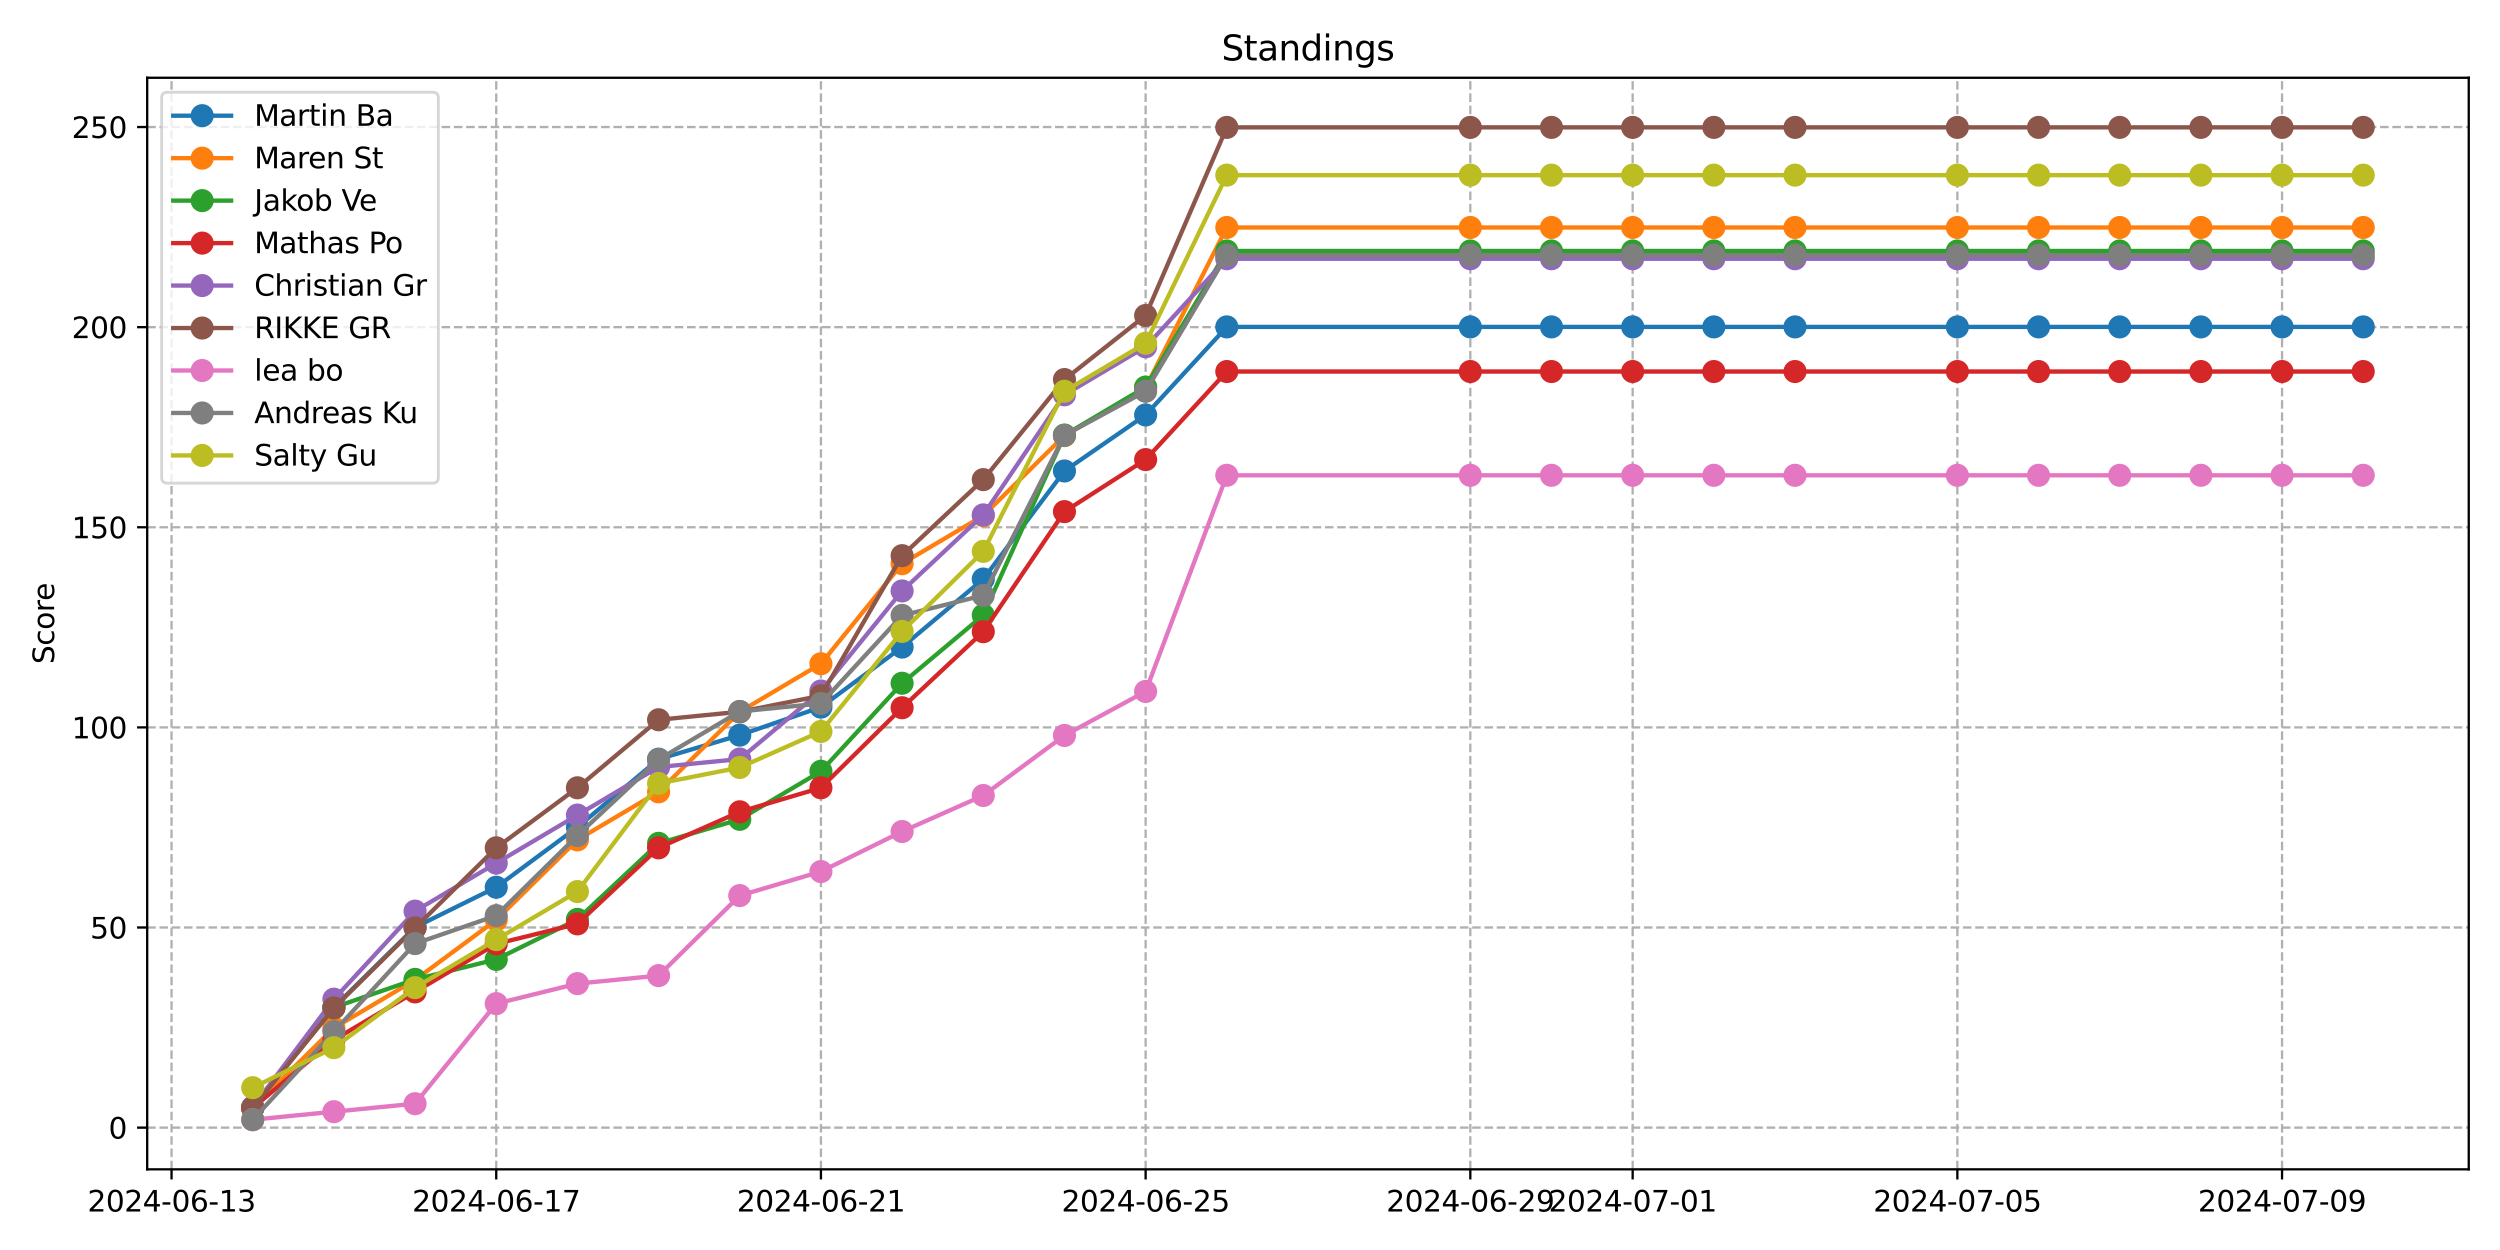 <?xml version="1.0" encoding="utf-8" standalone="no"?>
<!DOCTYPE svg PUBLIC "-//W3C//DTD SVG 1.1//EN"
  "http://www.w3.org/Graphics/SVG/1.1/DTD/svg11.dtd">
<svg xmlns:xlink="http://www.w3.org/1999/xlink" width="864pt" height="432pt" viewBox="0 0 864 432" xmlns="http://www.w3.org/2000/svg" version="1.1">
 <defs>
  <style type="text/css">*{stroke-linejoin: round; stroke-linecap: butt}</style>
 </defs>
 <g id="figure_1">
  <g id="patch_1">
   <path d="M 0 432 
L 864 432 
L 864 0 
L 0 0 
z
" style="fill: #ffffff"/>
  </g>
  <g id="axes_1">
   <g id="patch_2">
    <path d="M 50.87 404.12 
L 853.2 404.12 
L 853.2 26.88 
L 50.87 26.88 
z
" style="fill: #ffffff"/>
   </g>
   <g id="matplotlib.axis_1">
    <g id="xtick_1">
     <g id="line2d_1">
      <path d="M 59.286 404.12 
L 59.286 26.88 
" clip-path="url(#p53553dcaaa)" style="fill: none; stroke-dasharray: 2.96,1.28; stroke-dashoffset: 0; stroke: #b0b0b0; stroke-width: 0.8"/>
     </g>
     <g id="line2d_2">
      <defs>
       <path id="m6f26c9972d" d="M 0 0 
L 0 3.5 
" style="stroke: #000000; stroke-width: 0.8"/>
      </defs>
      <g>
       <use xlink:href="#m6f26c9972d" x="59.286" y="404.12" style="stroke: #000000; stroke-width: 0.8"/>
      </g>
     </g>
     <g id="text_1">
      <!-- 2024-06-13 -->
      <g transform="translate(30.228 418.718) scale(0.1 -0.1)">
       <defs>
        <path id="DejaVuSans-32" d="M 1228 531 
L 3431 531 
L 3431 0 
L 469 0 
L 469 531 
Q 828 903 1448 1529 
Q 2069 2156 2228 2338 
Q 2531 2678 2651 2914 
Q 2772 3150 2772 3378 
Q 2772 3750 2511 3984 
Q 2250 4219 1831 4219 
Q 1534 4219 1204 4116 
Q 875 4013 500 3803 
L 500 4441 
Q 881 4594 1212 4672 
Q 1544 4750 1819 4750 
Q 2544 4750 2975 4387 
Q 3406 4025 3406 3419 
Q 3406 3131 3298 2873 
Q 3191 2616 2906 2266 
Q 2828 2175 2409 1742 
Q 1991 1309 1228 531 
z
" transform="scale(0.016)"/>
        <path id="DejaVuSans-30" d="M 2034 4250 
Q 1547 4250 1301 3770 
Q 1056 3291 1056 2328 
Q 1056 1369 1301 889 
Q 1547 409 2034 409 
Q 2525 409 2770 889 
Q 3016 1369 3016 2328 
Q 3016 3291 2770 3770 
Q 2525 4250 2034 4250 
z
M 2034 4750 
Q 2819 4750 3233 4129 
Q 3647 3509 3647 2328 
Q 3647 1150 3233 529 
Q 2819 -91 2034 -91 
Q 1250 -91 836 529 
Q 422 1150 422 2328 
Q 422 3509 836 4129 
Q 1250 4750 2034 4750 
z
" transform="scale(0.016)"/>
        <path id="DejaVuSans-34" d="M 2419 4116 
L 825 1625 
L 2419 1625 
L 2419 4116 
z
M 2253 4666 
L 3047 4666 
L 3047 1625 
L 3713 1625 
L 3713 1100 
L 3047 1100 
L 3047 0 
L 2419 0 
L 2419 1100 
L 313 1100 
L 313 1709 
L 2253 4666 
z
" transform="scale(0.016)"/>
        <path id="DejaVuSans-2d" d="M 313 2009 
L 1997 2009 
L 1997 1497 
L 313 1497 
L 313 2009 
z
" transform="scale(0.016)"/>
        <path id="DejaVuSans-36" d="M 2113 2584 
Q 1688 2584 1439 2293 
Q 1191 2003 1191 1497 
Q 1191 994 1439 701 
Q 1688 409 2113 409 
Q 2538 409 2786 701 
Q 3034 994 3034 1497 
Q 3034 2003 2786 2293 
Q 2538 2584 2113 2584 
z
M 3366 4563 
L 3366 3988 
Q 3128 4100 2886 4159 
Q 2644 4219 2406 4219 
Q 1781 4219 1451 3797 
Q 1122 3375 1075 2522 
Q 1259 2794 1537 2939 
Q 1816 3084 2150 3084 
Q 2853 3084 3261 2657 
Q 3669 2231 3669 1497 
Q 3669 778 3244 343 
Q 2819 -91 2113 -91 
Q 1303 -91 875 529 
Q 447 1150 447 2328 
Q 447 3434 972 4092 
Q 1497 4750 2381 4750 
Q 2619 4750 2861 4703 
Q 3103 4656 3366 4563 
z
" transform="scale(0.016)"/>
        <path id="DejaVuSans-31" d="M 794 531 
L 1825 531 
L 1825 4091 
L 703 3866 
L 703 4441 
L 1819 4666 
L 2450 4666 
L 2450 531 
L 3481 531 
L 3481 0 
L 794 0 
L 794 531 
z
" transform="scale(0.016)"/>
        <path id="DejaVuSans-33" d="M 2597 2516 
Q 3050 2419 3304 2112 
Q 3559 1806 3559 1356 
Q 3559 666 3084 287 
Q 2609 -91 1734 -91 
Q 1441 -91 1130 -33 
Q 819 25 488 141 
L 488 750 
Q 750 597 1062 519 
Q 1375 441 1716 441 
Q 2309 441 2620 675 
Q 2931 909 2931 1356 
Q 2931 1769 2642 2001 
Q 2353 2234 1838 2234 
L 1294 2234 
L 1294 2753 
L 1863 2753 
Q 2328 2753 2575 2939 
Q 2822 3125 2822 3475 
Q 2822 3834 2567 4026 
Q 2313 4219 1838 4219 
Q 1578 4219 1281 4162 
Q 984 4106 628 3988 
L 628 4550 
Q 988 4650 1302 4700 
Q 1616 4750 1894 4750 
Q 2613 4750 3031 4423 
Q 3450 4097 3450 3541 
Q 3450 3153 3228 2886 
Q 3006 2619 2597 2516 
z
" transform="scale(0.016)"/>
       </defs>
       <use xlink:href="#DejaVuSans-32"/>
       <use xlink:href="#DejaVuSans-30" x="63.623"/>
       <use xlink:href="#DejaVuSans-32" x="127.246"/>
       <use xlink:href="#DejaVuSans-34" x="190.869"/>
       <use xlink:href="#DejaVuSans-2d" x="254.492"/>
       <use xlink:href="#DejaVuSans-30" x="290.576"/>
       <use xlink:href="#DejaVuSans-36" x="354.199"/>
       <use xlink:href="#DejaVuSans-2d" x="417.822"/>
       <use xlink:href="#DejaVuSans-31" x="453.906"/>
       <use xlink:href="#DejaVuSans-33" x="517.529"/>
      </g>
     </g>
    </g>
    <g id="xtick_2">
     <g id="line2d_3">
      <path d="M 171.5 404.12 
L 171.5 26.88 
" clip-path="url(#p53553dcaaa)" style="fill: none; stroke-dasharray: 2.96,1.28; stroke-dashoffset: 0; stroke: #b0b0b0; stroke-width: 0.8"/>
     </g>
     <g id="line2d_4">
      <g>
       <use xlink:href="#m6f26c9972d" x="171.5" y="404.12" style="stroke: #000000; stroke-width: 0.8"/>
      </g>
     </g>
     <g id="text_2">
      <!-- 2024-06-17 -->
      <g transform="translate(142.442 418.718) scale(0.1 -0.1)">
       <defs>
        <path id="DejaVuSans-37" d="M 525 4666 
L 3525 4666 
L 3525 4397 
L 1831 0 
L 1172 0 
L 2766 4134 
L 525 4134 
L 525 4666 
z
" transform="scale(0.016)"/>
       </defs>
       <use xlink:href="#DejaVuSans-32"/>
       <use xlink:href="#DejaVuSans-30" x="63.623"/>
       <use xlink:href="#DejaVuSans-32" x="127.246"/>
       <use xlink:href="#DejaVuSans-34" x="190.869"/>
       <use xlink:href="#DejaVuSans-2d" x="254.492"/>
       <use xlink:href="#DejaVuSans-30" x="290.576"/>
       <use xlink:href="#DejaVuSans-36" x="354.199"/>
       <use xlink:href="#DejaVuSans-2d" x="417.822"/>
       <use xlink:href="#DejaVuSans-31" x="453.906"/>
       <use xlink:href="#DejaVuSans-37" x="517.529"/>
      </g>
     </g>
    </g>
    <g id="xtick_3">
     <g id="line2d_5">
      <path d="M 283.714 404.12 
L 283.714 26.88 
" clip-path="url(#p53553dcaaa)" style="fill: none; stroke-dasharray: 2.96,1.28; stroke-dashoffset: 0; stroke: #b0b0b0; stroke-width: 0.8"/>
     </g>
     <g id="line2d_6">
      <g>
       <use xlink:href="#m6f26c9972d" x="283.714" y="404.12" style="stroke: #000000; stroke-width: 0.8"/>
      </g>
     </g>
     <g id="text_3">
      <!-- 2024-06-21 -->
      <g transform="translate(254.656 418.718) scale(0.1 -0.1)">
       <use xlink:href="#DejaVuSans-32"/>
       <use xlink:href="#DejaVuSans-30" x="63.623"/>
       <use xlink:href="#DejaVuSans-32" x="127.246"/>
       <use xlink:href="#DejaVuSans-34" x="190.869"/>
       <use xlink:href="#DejaVuSans-2d" x="254.492"/>
       <use xlink:href="#DejaVuSans-30" x="290.576"/>
       <use xlink:href="#DejaVuSans-36" x="354.199"/>
       <use xlink:href="#DejaVuSans-2d" x="417.822"/>
       <use xlink:href="#DejaVuSans-32" x="453.906"/>
       <use xlink:href="#DejaVuSans-31" x="517.529"/>
      </g>
     </g>
    </g>
    <g id="xtick_4">
     <g id="line2d_7">
      <path d="M 395.928 404.12 
L 395.928 26.88 
" clip-path="url(#p53553dcaaa)" style="fill: none; stroke-dasharray: 2.96,1.28; stroke-dashoffset: 0; stroke: #b0b0b0; stroke-width: 0.8"/>
     </g>
     <g id="line2d_8">
      <g>
       <use xlink:href="#m6f26c9972d" x="395.928" y="404.12" style="stroke: #000000; stroke-width: 0.8"/>
      </g>
     </g>
     <g id="text_4">
      <!-- 2024-06-25 -->
      <g transform="translate(366.87 418.718) scale(0.1 -0.1)">
       <defs>
        <path id="DejaVuSans-35" d="M 691 4666 
L 3169 4666 
L 3169 4134 
L 1269 4134 
L 1269 2991 
Q 1406 3038 1543 3061 
Q 1681 3084 1819 3084 
Q 2600 3084 3056 2656 
Q 3513 2228 3513 1497 
Q 3513 744 3044 326 
Q 2575 -91 1722 -91 
Q 1428 -91 1123 -41 
Q 819 9 494 109 
L 494 744 
Q 775 591 1075 516 
Q 1375 441 1709 441 
Q 2250 441 2565 725 
Q 2881 1009 2881 1497 
Q 2881 1984 2565 2268 
Q 2250 2553 1709 2553 
Q 1456 2553 1204 2497 
Q 953 2441 691 2322 
L 691 4666 
z
" transform="scale(0.016)"/>
       </defs>
       <use xlink:href="#DejaVuSans-32"/>
       <use xlink:href="#DejaVuSans-30" x="63.623"/>
       <use xlink:href="#DejaVuSans-32" x="127.246"/>
       <use xlink:href="#DejaVuSans-34" x="190.869"/>
       <use xlink:href="#DejaVuSans-2d" x="254.492"/>
       <use xlink:href="#DejaVuSans-30" x="290.576"/>
       <use xlink:href="#DejaVuSans-36" x="354.199"/>
       <use xlink:href="#DejaVuSans-2d" x="417.822"/>
       <use xlink:href="#DejaVuSans-32" x="453.906"/>
       <use xlink:href="#DejaVuSans-35" x="517.529"/>
      </g>
     </g>
    </g>
    <g id="xtick_5">
     <g id="line2d_9">
      <path d="M 508.142 404.12 
L 508.142 26.88 
" clip-path="url(#p53553dcaaa)" style="fill: none; stroke-dasharray: 2.96,1.28; stroke-dashoffset: 0; stroke: #b0b0b0; stroke-width: 0.8"/>
     </g>
     <g id="line2d_10">
      <g>
       <use xlink:href="#m6f26c9972d" x="508.142" y="404.12" style="stroke: #000000; stroke-width: 0.8"/>
      </g>
     </g>
     <g id="text_5">
      <!-- 2024-06-29 -->
      <g transform="translate(479.084 418.718) scale(0.1 -0.1)">
       <defs>
        <path id="DejaVuSans-39" d="M 703 97 
L 703 672 
Q 941 559 1184 500 
Q 1428 441 1663 441 
Q 2288 441 2617 861 
Q 2947 1281 2994 2138 
Q 2813 1869 2534 1725 
Q 2256 1581 1919 1581 
Q 1219 1581 811 2004 
Q 403 2428 403 3163 
Q 403 3881 828 4315 
Q 1253 4750 1959 4750 
Q 2769 4750 3195 4129 
Q 3622 3509 3622 2328 
Q 3622 1225 3098 567 
Q 2575 -91 1691 -91 
Q 1453 -91 1209 -44 
Q 966 3 703 97 
z
M 1959 2075 
Q 2384 2075 2632 2365 
Q 2881 2656 2881 3163 
Q 2881 3666 2632 3958 
Q 2384 4250 1959 4250 
Q 1534 4250 1286 3958 
Q 1038 3666 1038 3163 
Q 1038 2656 1286 2365 
Q 1534 2075 1959 2075 
z
" transform="scale(0.016)"/>
       </defs>
       <use xlink:href="#DejaVuSans-32"/>
       <use xlink:href="#DejaVuSans-30" x="63.623"/>
       <use xlink:href="#DejaVuSans-32" x="127.246"/>
       <use xlink:href="#DejaVuSans-34" x="190.869"/>
       <use xlink:href="#DejaVuSans-2d" x="254.492"/>
       <use xlink:href="#DejaVuSans-30" x="290.576"/>
       <use xlink:href="#DejaVuSans-36" x="354.199"/>
       <use xlink:href="#DejaVuSans-2d" x="417.822"/>
       <use xlink:href="#DejaVuSans-32" x="453.906"/>
       <use xlink:href="#DejaVuSans-39" x="517.529"/>
      </g>
     </g>
    </g>
    <g id="xtick_6">
     <g id="line2d_11">
      <path d="M 564.249 404.12 
L 564.249 26.88 
" clip-path="url(#p53553dcaaa)" style="fill: none; stroke-dasharray: 2.96,1.28; stroke-dashoffset: 0; stroke: #b0b0b0; stroke-width: 0.8"/>
     </g>
     <g id="line2d_12">
      <g>
       <use xlink:href="#m6f26c9972d" x="564.249" y="404.12" style="stroke: #000000; stroke-width: 0.8"/>
      </g>
     </g>
     <g id="text_6">
      <!-- 2024-07-01 -->
      <g transform="translate(535.191 418.718) scale(0.1 -0.1)">
       <use xlink:href="#DejaVuSans-32"/>
       <use xlink:href="#DejaVuSans-30" x="63.623"/>
       <use xlink:href="#DejaVuSans-32" x="127.246"/>
       <use xlink:href="#DejaVuSans-34" x="190.869"/>
       <use xlink:href="#DejaVuSans-2d" x="254.492"/>
       <use xlink:href="#DejaVuSans-30" x="290.576"/>
       <use xlink:href="#DejaVuSans-37" x="354.199"/>
       <use xlink:href="#DejaVuSans-2d" x="417.822"/>
       <use xlink:href="#DejaVuSans-30" x="453.906"/>
       <use xlink:href="#DejaVuSans-31" x="517.529"/>
      </g>
     </g>
    </g>
    <g id="xtick_7">
     <g id="line2d_13">
      <path d="M 676.463 404.12 
L 676.463 26.88 
" clip-path="url(#p53553dcaaa)" style="fill: none; stroke-dasharray: 2.96,1.28; stroke-dashoffset: 0; stroke: #b0b0b0; stroke-width: 0.8"/>
     </g>
     <g id="line2d_14">
      <g>
       <use xlink:href="#m6f26c9972d" x="676.463" y="404.12" style="stroke: #000000; stroke-width: 0.8"/>
      </g>
     </g>
     <g id="text_7">
      <!-- 2024-07-05 -->
      <g transform="translate(647.405 418.718) scale(0.1 -0.1)">
       <use xlink:href="#DejaVuSans-32"/>
       <use xlink:href="#DejaVuSans-30" x="63.623"/>
       <use xlink:href="#DejaVuSans-32" x="127.246"/>
       <use xlink:href="#DejaVuSans-34" x="190.869"/>
       <use xlink:href="#DejaVuSans-2d" x="254.492"/>
       <use xlink:href="#DejaVuSans-30" x="290.576"/>
       <use xlink:href="#DejaVuSans-37" x="354.199"/>
       <use xlink:href="#DejaVuSans-2d" x="417.822"/>
       <use xlink:href="#DejaVuSans-30" x="453.906"/>
       <use xlink:href="#DejaVuSans-35" x="517.529"/>
      </g>
     </g>
    </g>
    <g id="xtick_8">
     <g id="line2d_15">
      <path d="M 788.677 404.12 
L 788.677 26.88 
" clip-path="url(#p53553dcaaa)" style="fill: none; stroke-dasharray: 2.96,1.28; stroke-dashoffset: 0; stroke: #b0b0b0; stroke-width: 0.8"/>
     </g>
     <g id="line2d_16">
      <g>
       <use xlink:href="#m6f26c9972d" x="788.677" y="404.12" style="stroke: #000000; stroke-width: 0.8"/>
      </g>
     </g>
     <g id="text_8">
      <!-- 2024-07-09 -->
      <g transform="translate(759.619 418.718) scale(0.1 -0.1)">
       <use xlink:href="#DejaVuSans-32"/>
       <use xlink:href="#DejaVuSans-30" x="63.623"/>
       <use xlink:href="#DejaVuSans-32" x="127.246"/>
       <use xlink:href="#DejaVuSans-34" x="190.869"/>
       <use xlink:href="#DejaVuSans-2d" x="254.492"/>
       <use xlink:href="#DejaVuSans-30" x="290.576"/>
       <use xlink:href="#DejaVuSans-37" x="354.199"/>
       <use xlink:href="#DejaVuSans-2d" x="417.822"/>
       <use xlink:href="#DejaVuSans-30" x="453.906"/>
       <use xlink:href="#DejaVuSans-39" x="517.529"/>
      </g>
     </g>
    </g>
   </g>
   <g id="matplotlib.axis_2">
    <g id="ytick_1">
     <g id="line2d_17">
      <path d="M 50.87 389.71 
L 853.2 389.71 
" clip-path="url(#p53553dcaaa)" style="fill: none; stroke-dasharray: 2.96,1.28; stroke-dashoffset: 0; stroke: #b0b0b0; stroke-width: 0.8"/>
     </g>
     <g id="line2d_18">
      <defs>
       <path id="m4525d57626" d="M 0 0 
L -3.5 0 
" style="stroke: #000000; stroke-width: 0.8"/>
      </defs>
      <g>
       <use xlink:href="#m4525d57626" x="50.87" y="389.71" style="stroke: #000000; stroke-width: 0.8"/>
      </g>
     </g>
     <g id="text_9">
      <!-- 0 -->
      <g transform="translate(37.508 393.509) scale(0.1 -0.1)">
       <use xlink:href="#DejaVuSans-30"/>
      </g>
     </g>
    </g>
    <g id="ytick_2">
     <g id="line2d_19">
      <path d="M 50.87 320.548 
L 853.2 320.548 
" clip-path="url(#p53553dcaaa)" style="fill: none; stroke-dasharray: 2.96,1.28; stroke-dashoffset: 0; stroke: #b0b0b0; stroke-width: 0.8"/>
     </g>
     <g id="line2d_20">
      <g>
       <use xlink:href="#m4525d57626" x="50.87" y="320.548" style="stroke: #000000; stroke-width: 0.8"/>
      </g>
     </g>
     <g id="text_10">
      <!-- 50 -->
      <g transform="translate(31.145 324.347) scale(0.1 -0.1)">
       <use xlink:href="#DejaVuSans-35"/>
       <use xlink:href="#DejaVuSans-30" x="63.623"/>
      </g>
     </g>
    </g>
    <g id="ytick_3">
     <g id="line2d_21">
      <path d="M 50.87 251.387 
L 853.2 251.387 
" clip-path="url(#p53553dcaaa)" style="fill: none; stroke-dasharray: 2.96,1.28; stroke-dashoffset: 0; stroke: #b0b0b0; stroke-width: 0.8"/>
     </g>
     <g id="line2d_22">
      <g>
       <use xlink:href="#m4525d57626" x="50.87" y="251.387" style="stroke: #000000; stroke-width: 0.8"/>
      </g>
     </g>
     <g id="text_11">
      <!-- 100 -->
      <g transform="translate(24.782 255.186) scale(0.1 -0.1)">
       <use xlink:href="#DejaVuSans-31"/>
       <use xlink:href="#DejaVuSans-30" x="63.623"/>
       <use xlink:href="#DejaVuSans-30" x="127.246"/>
      </g>
     </g>
    </g>
    <g id="ytick_4">
     <g id="line2d_23">
      <path d="M 50.87 182.226 
L 853.2 182.226 
" clip-path="url(#p53553dcaaa)" style="fill: none; stroke-dasharray: 2.96,1.28; stroke-dashoffset: 0; stroke: #b0b0b0; stroke-width: 0.8"/>
     </g>
     <g id="line2d_24">
      <g>
       <use xlink:href="#m4525d57626" x="50.87" y="182.226" style="stroke: #000000; stroke-width: 0.8"/>
      </g>
     </g>
     <g id="text_12">
      <!-- 150 -->
      <g transform="translate(24.782 186.025) scale(0.1 -0.1)">
       <use xlink:href="#DejaVuSans-31"/>
       <use xlink:href="#DejaVuSans-35" x="63.623"/>
       <use xlink:href="#DejaVuSans-30" x="127.246"/>
      </g>
     </g>
    </g>
    <g id="ytick_5">
     <g id="line2d_25">
      <path d="M 50.87 113.064 
L 853.2 113.064 
" clip-path="url(#p53553dcaaa)" style="fill: none; stroke-dasharray: 2.96,1.28; stroke-dashoffset: 0; stroke: #b0b0b0; stroke-width: 0.8"/>
     </g>
     <g id="line2d_26">
      <g>
       <use xlink:href="#m4525d57626" x="50.87" y="113.064" style="stroke: #000000; stroke-width: 0.8"/>
      </g>
     </g>
     <g id="text_13">
      <!-- 200 -->
      <g transform="translate(24.782 116.863) scale(0.1 -0.1)">
       <use xlink:href="#DejaVuSans-32"/>
       <use xlink:href="#DejaVuSans-30" x="63.623"/>
       <use xlink:href="#DejaVuSans-30" x="127.246"/>
      </g>
     </g>
    </g>
    <g id="ytick_6">
     <g id="line2d_27">
      <path d="M 50.87 43.903 
L 853.2 43.903 
" clip-path="url(#p53553dcaaa)" style="fill: none; stroke-dasharray: 2.96,1.28; stroke-dashoffset: 0; stroke: #b0b0b0; stroke-width: 0.8"/>
     </g>
     <g id="line2d_28">
      <g>
       <use xlink:href="#m4525d57626" x="50.87" y="43.903" style="stroke: #000000; stroke-width: 0.8"/>
      </g>
     </g>
     <g id="text_14">
      <!-- 250 -->
      <g transform="translate(24.782 47.702) scale(0.1 -0.1)">
       <use xlink:href="#DejaVuSans-32"/>
       <use xlink:href="#DejaVuSans-35" x="63.623"/>
       <use xlink:href="#DejaVuSans-30" x="127.246"/>
      </g>
     </g>
    </g>
    <g id="text_15">
     <!-- Score -->
     <g transform="translate(18.703 229.502) rotate(-90) scale(0.1 -0.1)">
      <defs>
       <path id="DejaVuSans-53" d="M 3425 4513 
L 3425 3897 
Q 3066 4069 2747 4153 
Q 2428 4238 2131 4238 
Q 1616 4238 1336 4038 
Q 1056 3838 1056 3469 
Q 1056 3159 1242 3001 
Q 1428 2844 1947 2747 
L 2328 2669 
Q 3034 2534 3370 2195 
Q 3706 1856 3706 1288 
Q 3706 609 3251 259 
Q 2797 -91 1919 -91 
Q 1588 -91 1214 -16 
Q 841 59 441 206 
L 441 856 
Q 825 641 1194 531 
Q 1563 422 1919 422 
Q 2459 422 2753 634 
Q 3047 847 3047 1241 
Q 3047 1584 2836 1778 
Q 2625 1972 2144 2069 
L 1759 2144 
Q 1053 2284 737 2584 
Q 422 2884 422 3419 
Q 422 4038 858 4394 
Q 1294 4750 2059 4750 
Q 2388 4750 2728 4690 
Q 3069 4631 3425 4513 
z
" transform="scale(0.016)"/>
       <path id="DejaVuSans-63" d="M 3122 3366 
L 3122 2828 
Q 2878 2963 2633 3030 
Q 2388 3097 2138 3097 
Q 1578 3097 1268 2742 
Q 959 2388 959 1747 
Q 959 1106 1268 751 
Q 1578 397 2138 397 
Q 2388 397 2633 464 
Q 2878 531 3122 666 
L 3122 134 
Q 2881 22 2623 -34 
Q 2366 -91 2075 -91 
Q 1284 -91 818 406 
Q 353 903 353 1747 
Q 353 2603 823 3093 
Q 1294 3584 2113 3584 
Q 2378 3584 2631 3529 
Q 2884 3475 3122 3366 
z
" transform="scale(0.016)"/>
       <path id="DejaVuSans-6f" d="M 1959 3097 
Q 1497 3097 1228 2736 
Q 959 2375 959 1747 
Q 959 1119 1226 758 
Q 1494 397 1959 397 
Q 2419 397 2687 759 
Q 2956 1122 2956 1747 
Q 2956 2369 2687 2733 
Q 2419 3097 1959 3097 
z
M 1959 3584 
Q 2709 3584 3137 3096 
Q 3566 2609 3566 1747 
Q 3566 888 3137 398 
Q 2709 -91 1959 -91 
Q 1206 -91 779 398 
Q 353 888 353 1747 
Q 353 2609 779 3096 
Q 1206 3584 1959 3584 
z
" transform="scale(0.016)"/>
       <path id="DejaVuSans-72" d="M 2631 2963 
Q 2534 3019 2420 3045 
Q 2306 3072 2169 3072 
Q 1681 3072 1420 2755 
Q 1159 2438 1159 1844 
L 1159 0 
L 581 0 
L 581 3500 
L 1159 3500 
L 1159 2956 
Q 1341 3275 1631 3429 
Q 1922 3584 2338 3584 
Q 2397 3584 2469 3576 
Q 2541 3569 2628 3553 
L 2631 2963 
z
" transform="scale(0.016)"/>
       <path id="DejaVuSans-65" d="M 3597 1894 
L 3597 1613 
L 953 1613 
Q 991 1019 1311 708 
Q 1631 397 2203 397 
Q 2534 397 2845 478 
Q 3156 559 3463 722 
L 3463 178 
Q 3153 47 2828 -22 
Q 2503 -91 2169 -91 
Q 1331 -91 842 396 
Q 353 884 353 1716 
Q 353 2575 817 3079 
Q 1281 3584 2069 3584 
Q 2775 3584 3186 3129 
Q 3597 2675 3597 1894 
z
M 3022 2063 
Q 3016 2534 2758 2815 
Q 2500 3097 2075 3097 
Q 1594 3097 1305 2825 
Q 1016 2553 972 2059 
L 3022 2063 
z
" transform="scale(0.016)"/>
      </defs>
      <use xlink:href="#DejaVuSans-53"/>
      <use xlink:href="#DejaVuSans-63" x="63.477"/>
      <use xlink:href="#DejaVuSans-6f" x="118.457"/>
      <use xlink:href="#DejaVuSans-72" x="179.639"/>
      <use xlink:href="#DejaVuSans-65" x="218.502"/>
     </g>
    </g>
   </g>
   <g id="line2d_29">
    <path d="M 87.34 382.703 
L 115.393 348.123 
L 143.447 320.458 
L 171.5 306.626 
L 199.554 285.877 
L 227.607 262.363 
L 255.661 254.063 
L 283.714 244.381 
L 311.768 223.632 
L 339.821 200.117 
L 367.875 162.77 
L 395.928 143.405 
L 423.982 112.974 
L 508.142 112.974 
L 536.195 112.974 
L 564.249 112.974 
L 592.302 112.974 
L 620.356 112.974 
L 676.463 112.974 
L 704.516 112.974 
L 732.57 112.974 
L 760.623 112.974 
L 788.677 112.974 
L 816.73 112.974 
" clip-path="url(#p53553dcaaa)" style="fill: none; stroke: #1f77b4; stroke-width: 1.5; stroke-linecap: square"/>
    <defs>
     <path id="m62b07ffbbc" d="M 0 3.5 
C 0.928 3.5 1.819 3.131 2.475 2.475 
C 3.131 1.819 3.5 0.928 3.5 0 
C 3.5 -0.928 3.131 -1.819 2.475 -2.475 
C 1.819 -3.131 0.928 -3.5 0 -3.5 
C -0.928 -3.5 -1.819 -3.131 -2.475 -2.475 
C -3.131 -1.819 -3.5 -0.928 -3.5 0 
C -3.5 0.928 -3.131 1.819 -2.475 2.475 
C -1.819 3.131 -0.928 3.5 0 3.5 
z
" style="stroke: #1f77b4"/>
    </defs>
    <g clip-path="url(#p53553dcaaa)">
     <use xlink:href="#m62b07ffbbc" x="87.34" y="382.703" style="fill: #1f77b4; stroke: #1f77b4"/>
     <use xlink:href="#m62b07ffbbc" x="115.393" y="348.123" style="fill: #1f77b4; stroke: #1f77b4"/>
     <use xlink:href="#m62b07ffbbc" x="143.447" y="320.458" style="fill: #1f77b4; stroke: #1f77b4"/>
     <use xlink:href="#m62b07ffbbc" x="171.5" y="306.626" style="fill: #1f77b4; stroke: #1f77b4"/>
     <use xlink:href="#m62b07ffbbc" x="199.554" y="285.877" style="fill: #1f77b4; stroke: #1f77b4"/>
     <use xlink:href="#m62b07ffbbc" x="227.607" y="262.363" style="fill: #1f77b4; stroke: #1f77b4"/>
     <use xlink:href="#m62b07ffbbc" x="255.661" y="254.063" style="fill: #1f77b4; stroke: #1f77b4"/>
     <use xlink:href="#m62b07ffbbc" x="283.714" y="244.381" style="fill: #1f77b4; stroke: #1f77b4"/>
     <use xlink:href="#m62b07ffbbc" x="311.768" y="223.632" style="fill: #1f77b4; stroke: #1f77b4"/>
     <use xlink:href="#m62b07ffbbc" x="339.821" y="200.117" style="fill: #1f77b4; stroke: #1f77b4"/>
     <use xlink:href="#m62b07ffbbc" x="367.875" y="162.77" style="fill: #1f77b4; stroke: #1f77b4"/>
     <use xlink:href="#m62b07ffbbc" x="395.928" y="143.405" style="fill: #1f77b4; stroke: #1f77b4"/>
     <use xlink:href="#m62b07ffbbc" x="423.982" y="112.974" style="fill: #1f77b4; stroke: #1f77b4"/>
     <use xlink:href="#m62b07ffbbc" x="508.142" y="112.974" style="fill: #1f77b4; stroke: #1f77b4"/>
     <use xlink:href="#m62b07ffbbc" x="536.195" y="112.974" style="fill: #1f77b4; stroke: #1f77b4"/>
     <use xlink:href="#m62b07ffbbc" x="564.249" y="112.974" style="fill: #1f77b4; stroke: #1f77b4"/>
     <use xlink:href="#m62b07ffbbc" x="592.302" y="112.974" style="fill: #1f77b4; stroke: #1f77b4"/>
     <use xlink:href="#m62b07ffbbc" x="620.356" y="112.974" style="fill: #1f77b4; stroke: #1f77b4"/>
     <use xlink:href="#m62b07ffbbc" x="676.463" y="112.974" style="fill: #1f77b4; stroke: #1f77b4"/>
     <use xlink:href="#m62b07ffbbc" x="704.516" y="112.974" style="fill: #1f77b4; stroke: #1f77b4"/>
     <use xlink:href="#m62b07ffbbc" x="732.57" y="112.974" style="fill: #1f77b4; stroke: #1f77b4"/>
     <use xlink:href="#m62b07ffbbc" x="760.623" y="112.974" style="fill: #1f77b4; stroke: #1f77b4"/>
     <use xlink:href="#m62b07ffbbc" x="788.677" y="112.974" style="fill: #1f77b4; stroke: #1f77b4"/>
     <use xlink:href="#m62b07ffbbc" x="816.73" y="112.974" style="fill: #1f77b4; stroke: #1f77b4"/>
    </g>
   </g>
   <g id="line2d_30">
    <path d="M 87.34 382.928 
L 115.393 355.264 
L 143.447 338.665 
L 171.5 317.916 
L 199.554 290.252 
L 227.607 273.653 
L 255.661 245.989 
L 283.714 229.39 
L 311.768 194.809 
L 339.821 178.211 
L 367.875 150.546 
L 395.928 133.947 
L 423.982 78.618 
L 508.142 78.618 
L 536.195 78.618 
L 564.249 78.618 
L 592.302 78.618 
L 620.356 78.618 
L 676.463 78.618 
L 704.516 78.618 
L 732.57 78.618 
L 760.623 78.618 
L 788.677 78.618 
L 816.73 78.618 
" clip-path="url(#p53553dcaaa)" style="fill: none; stroke: #ff7f0e; stroke-width: 1.5; stroke-linecap: square"/>
    <defs>
     <path id="m990315b672" d="M 0 3.5 
C 0.928 3.5 1.819 3.131 2.475 2.475 
C 3.131 1.819 3.5 0.928 3.5 0 
C 3.5 -0.928 3.131 -1.819 2.475 -2.475 
C 1.819 -3.131 0.928 -3.5 0 -3.5 
C -0.928 -3.5 -1.819 -3.131 -2.475 -2.475 
C -3.131 -1.819 -3.5 -0.928 -3.5 0 
C -3.5 0.928 -3.131 1.819 -2.475 2.475 
C -1.819 3.131 -0.928 3.5 0 3.5 
z
" style="stroke: #ff7f0e"/>
    </defs>
    <g clip-path="url(#p53553dcaaa)">
     <use xlink:href="#m990315b672" x="87.34" y="382.928" style="fill: #ff7f0e; stroke: #ff7f0e"/>
     <use xlink:href="#m990315b672" x="115.393" y="355.264" style="fill: #ff7f0e; stroke: #ff7f0e"/>
     <use xlink:href="#m990315b672" x="143.447" y="338.665" style="fill: #ff7f0e; stroke: #ff7f0e"/>
     <use xlink:href="#m990315b672" x="171.5" y="317.916" style="fill: #ff7f0e; stroke: #ff7f0e"/>
     <use xlink:href="#m990315b672" x="199.554" y="290.252" style="fill: #ff7f0e; stroke: #ff7f0e"/>
     <use xlink:href="#m990315b672" x="227.607" y="273.653" style="fill: #ff7f0e; stroke: #ff7f0e"/>
     <use xlink:href="#m990315b672" x="255.661" y="245.989" style="fill: #ff7f0e; stroke: #ff7f0e"/>
     <use xlink:href="#m990315b672" x="283.714" y="229.39" style="fill: #ff7f0e; stroke: #ff7f0e"/>
     <use xlink:href="#m990315b672" x="311.768" y="194.809" style="fill: #ff7f0e; stroke: #ff7f0e"/>
     <use xlink:href="#m990315b672" x="339.821" y="178.211" style="fill: #ff7f0e; stroke: #ff7f0e"/>
     <use xlink:href="#m990315b672" x="367.875" y="150.546" style="fill: #ff7f0e; stroke: #ff7f0e"/>
     <use xlink:href="#m990315b672" x="395.928" y="133.947" style="fill: #ff7f0e; stroke: #ff7f0e"/>
     <use xlink:href="#m990315b672" x="423.982" y="78.618" style="fill: #ff7f0e; stroke: #ff7f0e"/>
     <use xlink:href="#m990315b672" x="508.142" y="78.618" style="fill: #ff7f0e; stroke: #ff7f0e"/>
     <use xlink:href="#m990315b672" x="536.195" y="78.618" style="fill: #ff7f0e; stroke: #ff7f0e"/>
     <use xlink:href="#m990315b672" x="564.249" y="78.618" style="fill: #ff7f0e; stroke: #ff7f0e"/>
     <use xlink:href="#m990315b672" x="592.302" y="78.618" style="fill: #ff7f0e; stroke: #ff7f0e"/>
     <use xlink:href="#m990315b672" x="620.356" y="78.618" style="fill: #ff7f0e; stroke: #ff7f0e"/>
     <use xlink:href="#m990315b672" x="676.463" y="78.618" style="fill: #ff7f0e; stroke: #ff7f0e"/>
     <use xlink:href="#m990315b672" x="704.516" y="78.618" style="fill: #ff7f0e; stroke: #ff7f0e"/>
     <use xlink:href="#m990315b672" x="732.57" y="78.618" style="fill: #ff7f0e; stroke: #ff7f0e"/>
     <use xlink:href="#m990315b672" x="760.623" y="78.618" style="fill: #ff7f0e; stroke: #ff7f0e"/>
     <use xlink:href="#m990315b672" x="788.677" y="78.618" style="fill: #ff7f0e; stroke: #ff7f0e"/>
     <use xlink:href="#m990315b672" x="816.73" y="78.618" style="fill: #ff7f0e; stroke: #ff7f0e"/>
    </g>
   </g>
   <g id="line2d_31">
    <path d="M 87.34 382.751 
L 115.393 348.17 
L 143.447 338.488 
L 171.5 331.572 
L 199.554 317.739 
L 227.607 291.458 
L 255.661 283.159 
L 283.714 266.56 
L 311.768 236.129 
L 339.821 212.614 
L 367.875 150.369 
L 395.928 133.77 
L 423.982 86.74 
L 508.142 86.74 
L 536.195 86.74 
L 564.249 86.74 
L 592.302 86.74 
L 620.356 86.74 
L 676.463 86.74 
L 704.516 86.74 
L 732.57 86.74 
L 760.623 86.74 
L 788.677 86.74 
L 816.73 86.74 
" clip-path="url(#p53553dcaaa)" style="fill: none; stroke: #2ca02c; stroke-width: 1.5; stroke-linecap: square"/>
    <defs>
     <path id="m7ce70e64bc" d="M 0 3.5 
C 0.928 3.5 1.819 3.131 2.475 2.475 
C 3.131 1.819 3.5 0.928 3.5 0 
C 3.5 -0.928 3.131 -1.819 2.475 -2.475 
C 1.819 -3.131 0.928 -3.5 0 -3.5 
C -0.928 -3.5 -1.819 -3.131 -2.475 -2.475 
C -3.131 -1.819 -3.5 -0.928 -3.5 0 
C -3.5 0.928 -3.131 1.819 -2.475 2.475 
C -1.819 3.131 -0.928 3.5 0 3.5 
z
" style="stroke: #2ca02c"/>
    </defs>
    <g clip-path="url(#p53553dcaaa)">
     <use xlink:href="#m7ce70e64bc" x="87.34" y="382.751" style="fill: #2ca02c; stroke: #2ca02c"/>
     <use xlink:href="#m7ce70e64bc" x="115.393" y="348.17" style="fill: #2ca02c; stroke: #2ca02c"/>
     <use xlink:href="#m7ce70e64bc" x="143.447" y="338.488" style="fill: #2ca02c; stroke: #2ca02c"/>
     <use xlink:href="#m7ce70e64bc" x="171.5" y="331.572" style="fill: #2ca02c; stroke: #2ca02c"/>
     <use xlink:href="#m7ce70e64bc" x="199.554" y="317.739" style="fill: #2ca02c; stroke: #2ca02c"/>
     <use xlink:href="#m7ce70e64bc" x="227.607" y="291.458" style="fill: #2ca02c; stroke: #2ca02c"/>
     <use xlink:href="#m7ce70e64bc" x="255.661" y="283.159" style="fill: #2ca02c; stroke: #2ca02c"/>
     <use xlink:href="#m7ce70e64bc" x="283.714" y="266.56" style="fill: #2ca02c; stroke: #2ca02c"/>
     <use xlink:href="#m7ce70e64bc" x="311.768" y="236.129" style="fill: #2ca02c; stroke: #2ca02c"/>
     <use xlink:href="#m7ce70e64bc" x="339.821" y="212.614" style="fill: #2ca02c; stroke: #2ca02c"/>
     <use xlink:href="#m7ce70e64bc" x="367.875" y="150.369" style="fill: #2ca02c; stroke: #2ca02c"/>
     <use xlink:href="#m7ce70e64bc" x="395.928" y="133.77" style="fill: #2ca02c; stroke: #2ca02c"/>
     <use xlink:href="#m7ce70e64bc" x="423.982" y="86.74" style="fill: #2ca02c; stroke: #2ca02c"/>
     <use xlink:href="#m7ce70e64bc" x="508.142" y="86.74" style="fill: #2ca02c; stroke: #2ca02c"/>
     <use xlink:href="#m7ce70e64bc" x="536.195" y="86.74" style="fill: #2ca02c; stroke: #2ca02c"/>
     <use xlink:href="#m7ce70e64bc" x="564.249" y="86.74" style="fill: #2ca02c; stroke: #2ca02c"/>
     <use xlink:href="#m7ce70e64bc" x="592.302" y="86.74" style="fill: #2ca02c; stroke: #2ca02c"/>
     <use xlink:href="#m7ce70e64bc" x="620.356" y="86.74" style="fill: #2ca02c; stroke: #2ca02c"/>
     <use xlink:href="#m7ce70e64bc" x="676.463" y="86.74" style="fill: #2ca02c; stroke: #2ca02c"/>
     <use xlink:href="#m7ce70e64bc" x="704.516" y="86.74" style="fill: #2ca02c; stroke: #2ca02c"/>
     <use xlink:href="#m7ce70e64bc" x="732.57" y="86.74" style="fill: #2ca02c; stroke: #2ca02c"/>
     <use xlink:href="#m7ce70e64bc" x="760.623" y="86.74" style="fill: #2ca02c; stroke: #2ca02c"/>
     <use xlink:href="#m7ce70e64bc" x="788.677" y="86.74" style="fill: #2ca02c; stroke: #2ca02c"/>
     <use xlink:href="#m7ce70e64bc" x="816.73" y="86.74" style="fill: #2ca02c; stroke: #2ca02c"/>
    </g>
   </g>
   <g id="line2d_32">
    <path d="M 87.34 382.915 
L 115.393 359.4 
L 143.447 342.801 
L 171.5 326.202 
L 199.554 319.286 
L 227.607 293.005 
L 255.661 280.556 
L 283.714 272.256 
L 311.768 244.592 
L 339.821 218.31 
L 367.875 176.814 
L 395.928 158.832 
L 423.982 128.401 
L 508.142 128.401 
L 536.195 128.401 
L 564.249 128.401 
L 592.302 128.401 
L 620.356 128.401 
L 676.463 128.401 
L 704.516 128.401 
L 732.57 128.401 
L 760.623 128.401 
L 788.677 128.401 
L 816.73 128.401 
" clip-path="url(#p53553dcaaa)" style="fill: none; stroke: #d62728; stroke-width: 1.5; stroke-linecap: square"/>
    <defs>
     <path id="m9973a53800" d="M 0 3.5 
C 0.928 3.5 1.819 3.131 2.475 2.475 
C 3.131 1.819 3.5 0.928 3.5 0 
C 3.5 -0.928 3.131 -1.819 2.475 -2.475 
C 1.819 -3.131 0.928 -3.5 0 -3.5 
C -0.928 -3.5 -1.819 -3.131 -2.475 -2.475 
C -3.131 -1.819 -3.5 -0.928 -3.5 0 
C -3.5 0.928 -3.131 1.819 -2.475 2.475 
C -1.819 3.131 -0.928 3.5 0 3.5 
z
" style="stroke: #d62728"/>
    </defs>
    <g clip-path="url(#p53553dcaaa)">
     <use xlink:href="#m9973a53800" x="87.34" y="382.915" style="fill: #d62728; stroke: #d62728"/>
     <use xlink:href="#m9973a53800" x="115.393" y="359.4" style="fill: #d62728; stroke: #d62728"/>
     <use xlink:href="#m9973a53800" x="143.447" y="342.801" style="fill: #d62728; stroke: #d62728"/>
     <use xlink:href="#m9973a53800" x="171.5" y="326.202" style="fill: #d62728; stroke: #d62728"/>
     <use xlink:href="#m9973a53800" x="199.554" y="319.286" style="fill: #d62728; stroke: #d62728"/>
     <use xlink:href="#m9973a53800" x="227.607" y="293.005" style="fill: #d62728; stroke: #d62728"/>
     <use xlink:href="#m9973a53800" x="255.661" y="280.556" style="fill: #d62728; stroke: #d62728"/>
     <use xlink:href="#m9973a53800" x="283.714" y="272.256" style="fill: #d62728; stroke: #d62728"/>
     <use xlink:href="#m9973a53800" x="311.768" y="244.592" style="fill: #d62728; stroke: #d62728"/>
     <use xlink:href="#m9973a53800" x="339.821" y="218.31" style="fill: #d62728; stroke: #d62728"/>
     <use xlink:href="#m9973a53800" x="367.875" y="176.814" style="fill: #d62728; stroke: #d62728"/>
     <use xlink:href="#m9973a53800" x="395.928" y="158.832" style="fill: #d62728; stroke: #d62728"/>
     <use xlink:href="#m9973a53800" x="423.982" y="128.401" style="fill: #d62728; stroke: #d62728"/>
     <use xlink:href="#m9973a53800" x="508.142" y="128.401" style="fill: #d62728; stroke: #d62728"/>
     <use xlink:href="#m9973a53800" x="536.195" y="128.401" style="fill: #d62728; stroke: #d62728"/>
     <use xlink:href="#m9973a53800" x="564.249" y="128.401" style="fill: #d62728; stroke: #d62728"/>
     <use xlink:href="#m9973a53800" x="592.302" y="128.401" style="fill: #d62728; stroke: #d62728"/>
     <use xlink:href="#m9973a53800" x="620.356" y="128.401" style="fill: #d62728; stroke: #d62728"/>
     <use xlink:href="#m9973a53800" x="676.463" y="128.401" style="fill: #d62728; stroke: #d62728"/>
     <use xlink:href="#m9973a53800" x="704.516" y="128.401" style="fill: #d62728; stroke: #d62728"/>
     <use xlink:href="#m9973a53800" x="732.57" y="128.401" style="fill: #d62728; stroke: #d62728"/>
     <use xlink:href="#m9973a53800" x="760.623" y="128.401" style="fill: #d62728; stroke: #d62728"/>
     <use xlink:href="#m9973a53800" x="788.677" y="128.401" style="fill: #d62728; stroke: #d62728"/>
     <use xlink:href="#m9973a53800" x="816.73" y="128.401" style="fill: #d62728; stroke: #d62728"/>
    </g>
   </g>
   <g id="line2d_33">
    <path d="M 87.34 382.663 
L 115.393 345.316 
L 143.447 314.885 
L 171.5 298.286 
L 199.554 281.687 
L 227.607 265.089 
L 255.661 262.322 
L 283.714 238.807 
L 311.768 204.227 
L 339.821 177.945 
L 367.875 136.448 
L 395.928 119.85 
L 423.982 89.419 
L 508.142 89.419 
L 536.195 89.419 
L 564.249 89.419 
L 592.302 89.419 
L 620.356 89.419 
L 676.463 89.419 
L 704.516 89.419 
L 732.57 89.419 
L 760.623 89.419 
L 788.677 89.419 
L 816.73 89.419 
" clip-path="url(#p53553dcaaa)" style="fill: none; stroke: #9467bd; stroke-width: 1.5; stroke-linecap: square"/>
    <defs>
     <path id="m7b2421ad35" d="M 0 3.5 
C 0.928 3.5 1.819 3.131 2.475 2.475 
C 3.131 1.819 3.5 0.928 3.5 0 
C 3.5 -0.928 3.131 -1.819 2.475 -2.475 
C 1.819 -3.131 0.928 -3.5 0 -3.5 
C -0.928 -3.5 -1.819 -3.131 -2.475 -2.475 
C -3.131 -1.819 -3.5 -0.928 -3.5 0 
C -3.5 0.928 -3.131 1.819 -2.475 2.475 
C -1.819 3.131 -0.928 3.5 0 3.5 
z
" style="stroke: #9467bd"/>
    </defs>
    <g clip-path="url(#p53553dcaaa)">
     <use xlink:href="#m7b2421ad35" x="87.34" y="382.663" style="fill: #9467bd; stroke: #9467bd"/>
     <use xlink:href="#m7b2421ad35" x="115.393" y="345.316" style="fill: #9467bd; stroke: #9467bd"/>
     <use xlink:href="#m7b2421ad35" x="143.447" y="314.885" style="fill: #9467bd; stroke: #9467bd"/>
     <use xlink:href="#m7b2421ad35" x="171.5" y="298.286" style="fill: #9467bd; stroke: #9467bd"/>
     <use xlink:href="#m7b2421ad35" x="199.554" y="281.687" style="fill: #9467bd; stroke: #9467bd"/>
     <use xlink:href="#m7b2421ad35" x="227.607" y="265.089" style="fill: #9467bd; stroke: #9467bd"/>
     <use xlink:href="#m7b2421ad35" x="255.661" y="262.322" style="fill: #9467bd; stroke: #9467bd"/>
     <use xlink:href="#m7b2421ad35" x="283.714" y="238.807" style="fill: #9467bd; stroke: #9467bd"/>
     <use xlink:href="#m7b2421ad35" x="311.768" y="204.227" style="fill: #9467bd; stroke: #9467bd"/>
     <use xlink:href="#m7b2421ad35" x="339.821" y="177.945" style="fill: #9467bd; stroke: #9467bd"/>
     <use xlink:href="#m7b2421ad35" x="367.875" y="136.448" style="fill: #9467bd; stroke: #9467bd"/>
     <use xlink:href="#m7b2421ad35" x="395.928" y="119.85" style="fill: #9467bd; stroke: #9467bd"/>
     <use xlink:href="#m7b2421ad35" x="423.982" y="89.419" style="fill: #9467bd; stroke: #9467bd"/>
     <use xlink:href="#m7b2421ad35" x="508.142" y="89.419" style="fill: #9467bd; stroke: #9467bd"/>
     <use xlink:href="#m7b2421ad35" x="536.195" y="89.419" style="fill: #9467bd; stroke: #9467bd"/>
     <use xlink:href="#m7b2421ad35" x="564.249" y="89.419" style="fill: #9467bd; stroke: #9467bd"/>
     <use xlink:href="#m7b2421ad35" x="592.302" y="89.419" style="fill: #9467bd; stroke: #9467bd"/>
     <use xlink:href="#m7b2421ad35" x="620.356" y="89.419" style="fill: #9467bd; stroke: #9467bd"/>
     <use xlink:href="#m7b2421ad35" x="676.463" y="89.419" style="fill: #9467bd; stroke: #9467bd"/>
     <use xlink:href="#m7b2421ad35" x="704.516" y="89.419" style="fill: #9467bd; stroke: #9467bd"/>
     <use xlink:href="#m7b2421ad35" x="732.57" y="89.419" style="fill: #9467bd; stroke: #9467bd"/>
     <use xlink:href="#m7b2421ad35" x="760.623" y="89.419" style="fill: #9467bd; stroke: #9467bd"/>
     <use xlink:href="#m7b2421ad35" x="788.677" y="89.419" style="fill: #9467bd; stroke: #9467bd"/>
     <use xlink:href="#m7b2421ad35" x="816.73" y="89.419" style="fill: #9467bd; stroke: #9467bd"/>
    </g>
   </g>
   <g id="line2d_34">
    <path d="M 87.34 382.918 
L 115.393 348.337 
L 143.447 320.673 
L 171.5 293.008 
L 199.554 272.26 
L 227.607 248.745 
L 255.661 245.978 
L 283.714 240.445 
L 311.768 192.033 
L 339.821 165.751 
L 367.875 131.171 
L 395.928 109.039 
L 423.982 44.027 
L 508.142 44.027 
L 536.195 44.027 
L 564.249 44.027 
L 592.302 44.027 
L 620.356 44.027 
L 676.463 44.027 
L 704.516 44.027 
L 732.57 44.027 
L 760.623 44.027 
L 788.677 44.027 
L 816.73 44.027 
" clip-path="url(#p53553dcaaa)" style="fill: none; stroke: #8c564b; stroke-width: 1.5; stroke-linecap: square"/>
    <defs>
     <path id="m3d0bd721bd" d="M 0 3.5 
C 0.928 3.5 1.819 3.131 2.475 2.475 
C 3.131 1.819 3.5 0.928 3.5 0 
C 3.5 -0.928 3.131 -1.819 2.475 -2.475 
C 1.819 -3.131 0.928 -3.5 0 -3.5 
C -0.928 -3.5 -1.819 -3.131 -2.475 -2.475 
C -3.131 -1.819 -3.5 -0.928 -3.5 0 
C -3.5 0.928 -3.131 1.819 -2.475 2.475 
C -1.819 3.131 -0.928 3.5 0 3.5 
z
" style="stroke: #8c564b"/>
    </defs>
    <g clip-path="url(#p53553dcaaa)">
     <use xlink:href="#m3d0bd721bd" x="87.34" y="382.918" style="fill: #8c564b; stroke: #8c564b"/>
     <use xlink:href="#m3d0bd721bd" x="115.393" y="348.337" style="fill: #8c564b; stroke: #8c564b"/>
     <use xlink:href="#m3d0bd721bd" x="143.447" y="320.673" style="fill: #8c564b; stroke: #8c564b"/>
     <use xlink:href="#m3d0bd721bd" x="171.5" y="293.008" style="fill: #8c564b; stroke: #8c564b"/>
     <use xlink:href="#m3d0bd721bd" x="199.554" y="272.26" style="fill: #8c564b; stroke: #8c564b"/>
     <use xlink:href="#m3d0bd721bd" x="227.607" y="248.745" style="fill: #8c564b; stroke: #8c564b"/>
     <use xlink:href="#m3d0bd721bd" x="255.661" y="245.978" style="fill: #8c564b; stroke: #8c564b"/>
     <use xlink:href="#m3d0bd721bd" x="283.714" y="240.445" style="fill: #8c564b; stroke: #8c564b"/>
     <use xlink:href="#m3d0bd721bd" x="311.768" y="192.033" style="fill: #8c564b; stroke: #8c564b"/>
     <use xlink:href="#m3d0bd721bd" x="339.821" y="165.751" style="fill: #8c564b; stroke: #8c564b"/>
     <use xlink:href="#m3d0bd721bd" x="367.875" y="131.171" style="fill: #8c564b; stroke: #8c564b"/>
     <use xlink:href="#m3d0bd721bd" x="395.928" y="109.039" style="fill: #8c564b; stroke: #8c564b"/>
     <use xlink:href="#m3d0bd721bd" x="423.982" y="44.027" style="fill: #8c564b; stroke: #8c564b"/>
     <use xlink:href="#m3d0bd721bd" x="508.142" y="44.027" style="fill: #8c564b; stroke: #8c564b"/>
     <use xlink:href="#m3d0bd721bd" x="536.195" y="44.027" style="fill: #8c564b; stroke: #8c564b"/>
     <use xlink:href="#m3d0bd721bd" x="564.249" y="44.027" style="fill: #8c564b; stroke: #8c564b"/>
     <use xlink:href="#m3d0bd721bd" x="592.302" y="44.027" style="fill: #8c564b; stroke: #8c564b"/>
     <use xlink:href="#m3d0bd721bd" x="620.356" y="44.027" style="fill: #8c564b; stroke: #8c564b"/>
     <use xlink:href="#m3d0bd721bd" x="676.463" y="44.027" style="fill: #8c564b; stroke: #8c564b"/>
     <use xlink:href="#m3d0bd721bd" x="704.516" y="44.027" style="fill: #8c564b; stroke: #8c564b"/>
     <use xlink:href="#m3d0bd721bd" x="732.57" y="44.027" style="fill: #8c564b; stroke: #8c564b"/>
     <use xlink:href="#m3d0bd721bd" x="760.623" y="44.027" style="fill: #8c564b; stroke: #8c564b"/>
     <use xlink:href="#m3d0bd721bd" x="788.677" y="44.027" style="fill: #8c564b; stroke: #8c564b"/>
     <use xlink:href="#m3d0bd721bd" x="816.73" y="44.027" style="fill: #8c564b; stroke: #8c564b"/>
    </g>
   </g>
   <g id="line2d_35">
    <path d="M 87.34 386.966 
L 115.393 384.199 
L 143.447 381.433 
L 171.5 346.852 
L 199.554 339.936 
L 227.607 337.169 
L 255.661 309.505 
L 283.714 301.205 
L 311.768 287.373 
L 339.821 274.924 
L 367.875 254.176 
L 395.928 238.96 
L 423.982 164.266 
L 508.142 164.266 
L 536.195 164.266 
L 564.249 164.266 
L 592.302 164.266 
L 620.356 164.266 
L 676.463 164.266 
L 704.516 164.266 
L 732.57 164.266 
L 760.623 164.266 
L 788.677 164.266 
L 816.73 164.266 
" clip-path="url(#p53553dcaaa)" style="fill: none; stroke: #e377c2; stroke-width: 1.5; stroke-linecap: square"/>
    <defs>
     <path id="mbc9c2d04c5" d="M 0 3.5 
C 0.928 3.5 1.819 3.131 2.475 2.475 
C 3.131 1.819 3.5 0.928 3.5 0 
C 3.5 -0.928 3.131 -1.819 2.475 -2.475 
C 1.819 -3.131 0.928 -3.5 0 -3.5 
C -0.928 -3.5 -1.819 -3.131 -2.475 -2.475 
C -3.131 -1.819 -3.5 -0.928 -3.5 0 
C -3.5 0.928 -3.131 1.819 -2.475 2.475 
C -1.819 3.131 -0.928 3.5 0 3.5 
z
" style="stroke: #e377c2"/>
    </defs>
    <g clip-path="url(#p53553dcaaa)">
     <use xlink:href="#mbc9c2d04c5" x="87.34" y="386.966" style="fill: #e377c2; stroke: #e377c2"/>
     <use xlink:href="#mbc9c2d04c5" x="115.393" y="384.199" style="fill: #e377c2; stroke: #e377c2"/>
     <use xlink:href="#mbc9c2d04c5" x="143.447" y="381.433" style="fill: #e377c2; stroke: #e377c2"/>
     <use xlink:href="#mbc9c2d04c5" x="171.5" y="346.852" style="fill: #e377c2; stroke: #e377c2"/>
     <use xlink:href="#mbc9c2d04c5" x="199.554" y="339.936" style="fill: #e377c2; stroke: #e377c2"/>
     <use xlink:href="#mbc9c2d04c5" x="227.607" y="337.169" style="fill: #e377c2; stroke: #e377c2"/>
     <use xlink:href="#mbc9c2d04c5" x="255.661" y="309.505" style="fill: #e377c2; stroke: #e377c2"/>
     <use xlink:href="#mbc9c2d04c5" x="283.714" y="301.205" style="fill: #e377c2; stroke: #e377c2"/>
     <use xlink:href="#mbc9c2d04c5" x="311.768" y="287.373" style="fill: #e377c2; stroke: #e377c2"/>
     <use xlink:href="#mbc9c2d04c5" x="339.821" y="274.924" style="fill: #e377c2; stroke: #e377c2"/>
     <use xlink:href="#mbc9c2d04c5" x="367.875" y="254.176" style="fill: #e377c2; stroke: #e377c2"/>
     <use xlink:href="#mbc9c2d04c5" x="395.928" y="238.96" style="fill: #e377c2; stroke: #e377c2"/>
     <use xlink:href="#mbc9c2d04c5" x="423.982" y="164.266" style="fill: #e377c2; stroke: #e377c2"/>
     <use xlink:href="#mbc9c2d04c5" x="508.142" y="164.266" style="fill: #e377c2; stroke: #e377c2"/>
     <use xlink:href="#mbc9c2d04c5" x="536.195" y="164.266" style="fill: #e377c2; stroke: #e377c2"/>
     <use xlink:href="#mbc9c2d04c5" x="564.249" y="164.266" style="fill: #e377c2; stroke: #e377c2"/>
     <use xlink:href="#mbc9c2d04c5" x="592.302" y="164.266" style="fill: #e377c2; stroke: #e377c2"/>
     <use xlink:href="#mbc9c2d04c5" x="620.356" y="164.266" style="fill: #e377c2; stroke: #e377c2"/>
     <use xlink:href="#mbc9c2d04c5" x="676.463" y="164.266" style="fill: #e377c2; stroke: #e377c2"/>
     <use xlink:href="#mbc9c2d04c5" x="704.516" y="164.266" style="fill: #e377c2; stroke: #e377c2"/>
     <use xlink:href="#mbc9c2d04c5" x="732.57" y="164.266" style="fill: #e377c2; stroke: #e377c2"/>
     <use xlink:href="#mbc9c2d04c5" x="760.623" y="164.266" style="fill: #e377c2; stroke: #e377c2"/>
     <use xlink:href="#mbc9c2d04c5" x="788.677" y="164.266" style="fill: #e377c2; stroke: #e377c2"/>
     <use xlink:href="#mbc9c2d04c5" x="816.73" y="164.266" style="fill: #e377c2; stroke: #e377c2"/>
    </g>
   </g>
   <g id="line2d_36">
    <path d="M 87.34 386.973 
L 115.393 356.542 
L 143.447 326.111 
L 171.5 316.428 
L 199.554 288.764 
L 227.607 262.482 
L 255.661 245.884 
L 283.714 243.117 
L 311.768 212.686 
L 339.821 205.77 
L 367.875 150.441 
L 395.928 135.225 
L 423.982 88.196 
L 508.142 88.196 
L 536.195 88.196 
L 564.249 88.196 
L 592.302 88.196 
L 620.356 88.196 
L 676.463 88.196 
L 704.516 88.196 
L 732.57 88.196 
L 760.623 88.196 
L 788.677 88.196 
L 816.73 88.196 
" clip-path="url(#p53553dcaaa)" style="fill: none; stroke: #7f7f7f; stroke-width: 1.5; stroke-linecap: square"/>
    <defs>
     <path id="m346b6088ec" d="M 0 3.5 
C 0.928 3.5 1.819 3.131 2.475 2.475 
C 3.131 1.819 3.5 0.928 3.5 0 
C 3.5 -0.928 3.131 -1.819 2.475 -2.475 
C 1.819 -3.131 0.928 -3.5 0 -3.5 
C -0.928 -3.5 -1.819 -3.131 -2.475 -2.475 
C -3.131 -1.819 -3.5 -0.928 -3.5 0 
C -3.5 0.928 -3.131 1.819 -2.475 2.475 
C -1.819 3.131 -0.928 3.5 0 3.5 
z
" style="stroke: #7f7f7f"/>
    </defs>
    <g clip-path="url(#p53553dcaaa)">
     <use xlink:href="#m346b6088ec" x="87.34" y="386.973" style="fill: #7f7f7f; stroke: #7f7f7f"/>
     <use xlink:href="#m346b6088ec" x="115.393" y="356.542" style="fill: #7f7f7f; stroke: #7f7f7f"/>
     <use xlink:href="#m346b6088ec" x="143.447" y="326.111" style="fill: #7f7f7f; stroke: #7f7f7f"/>
     <use xlink:href="#m346b6088ec" x="171.5" y="316.428" style="fill: #7f7f7f; stroke: #7f7f7f"/>
     <use xlink:href="#m346b6088ec" x="199.554" y="288.764" style="fill: #7f7f7f; stroke: #7f7f7f"/>
     <use xlink:href="#m346b6088ec" x="227.607" y="262.482" style="fill: #7f7f7f; stroke: #7f7f7f"/>
     <use xlink:href="#m346b6088ec" x="255.661" y="245.884" style="fill: #7f7f7f; stroke: #7f7f7f"/>
     <use xlink:href="#m346b6088ec" x="283.714" y="243.117" style="fill: #7f7f7f; stroke: #7f7f7f"/>
     <use xlink:href="#m346b6088ec" x="311.768" y="212.686" style="fill: #7f7f7f; stroke: #7f7f7f"/>
     <use xlink:href="#m346b6088ec" x="339.821" y="205.77" style="fill: #7f7f7f; stroke: #7f7f7f"/>
     <use xlink:href="#m346b6088ec" x="367.875" y="150.441" style="fill: #7f7f7f; stroke: #7f7f7f"/>
     <use xlink:href="#m346b6088ec" x="395.928" y="135.225" style="fill: #7f7f7f; stroke: #7f7f7f"/>
     <use xlink:href="#m346b6088ec" x="423.982" y="88.196" style="fill: #7f7f7f; stroke: #7f7f7f"/>
     <use xlink:href="#m346b6088ec" x="508.142" y="88.196" style="fill: #7f7f7f; stroke: #7f7f7f"/>
     <use xlink:href="#m346b6088ec" x="536.195" y="88.196" style="fill: #7f7f7f; stroke: #7f7f7f"/>
     <use xlink:href="#m346b6088ec" x="564.249" y="88.196" style="fill: #7f7f7f; stroke: #7f7f7f"/>
     <use xlink:href="#m346b6088ec" x="592.302" y="88.196" style="fill: #7f7f7f; stroke: #7f7f7f"/>
     <use xlink:href="#m346b6088ec" x="620.356" y="88.196" style="fill: #7f7f7f; stroke: #7f7f7f"/>
     <use xlink:href="#m346b6088ec" x="676.463" y="88.196" style="fill: #7f7f7f; stroke: #7f7f7f"/>
     <use xlink:href="#m346b6088ec" x="704.516" y="88.196" style="fill: #7f7f7f; stroke: #7f7f7f"/>
     <use xlink:href="#m346b6088ec" x="732.57" y="88.196" style="fill: #7f7f7f; stroke: #7f7f7f"/>
     <use xlink:href="#m346b6088ec" x="760.623" y="88.196" style="fill: #7f7f7f; stroke: #7f7f7f"/>
     <use xlink:href="#m346b6088ec" x="788.677" y="88.196" style="fill: #7f7f7f; stroke: #7f7f7f"/>
     <use xlink:href="#m346b6088ec" x="816.73" y="88.196" style="fill: #7f7f7f; stroke: #7f7f7f"/>
    </g>
   </g>
   <g id="line2d_37">
    <path d="M 87.34 375.902 
L 115.393 362.069 
L 143.447 341.321 
L 171.5 324.722 
L 199.554 308.124 
L 227.607 270.776 
L 255.661 265.244 
L 283.714 252.795 
L 311.768 218.214 
L 339.821 190.549 
L 367.875 135.22 
L 395.928 118.622 
L 423.982 60.526 
L 508.142 60.526 
L 536.195 60.526 
L 564.249 60.526 
L 592.302 60.526 
L 620.356 60.526 
L 676.463 60.526 
L 704.516 60.526 
L 732.57 60.526 
L 760.623 60.526 
L 788.677 60.526 
L 816.73 60.526 
" clip-path="url(#p53553dcaaa)" style="fill: none; stroke: #bcbd22; stroke-width: 1.5; stroke-linecap: square"/>
    <defs>
     <path id="mf1b03e6e46" d="M 0 3.5 
C 0.928 3.5 1.819 3.131 2.475 2.475 
C 3.131 1.819 3.5 0.928 3.5 0 
C 3.5 -0.928 3.131 -1.819 2.475 -2.475 
C 1.819 -3.131 0.928 -3.5 0 -3.5 
C -0.928 -3.5 -1.819 -3.131 -2.475 -2.475 
C -3.131 -1.819 -3.5 -0.928 -3.5 0 
C -3.5 0.928 -3.131 1.819 -2.475 2.475 
C -1.819 3.131 -0.928 3.5 0 3.5 
z
" style="stroke: #bcbd22"/>
    </defs>
    <g clip-path="url(#p53553dcaaa)">
     <use xlink:href="#mf1b03e6e46" x="87.34" y="375.902" style="fill: #bcbd22; stroke: #bcbd22"/>
     <use xlink:href="#mf1b03e6e46" x="115.393" y="362.069" style="fill: #bcbd22; stroke: #bcbd22"/>
     <use xlink:href="#mf1b03e6e46" x="143.447" y="341.321" style="fill: #bcbd22; stroke: #bcbd22"/>
     <use xlink:href="#mf1b03e6e46" x="171.5" y="324.722" style="fill: #bcbd22; stroke: #bcbd22"/>
     <use xlink:href="#mf1b03e6e46" x="199.554" y="308.124" style="fill: #bcbd22; stroke: #bcbd22"/>
     <use xlink:href="#mf1b03e6e46" x="227.607" y="270.776" style="fill: #bcbd22; stroke: #bcbd22"/>
     <use xlink:href="#mf1b03e6e46" x="255.661" y="265.244" style="fill: #bcbd22; stroke: #bcbd22"/>
     <use xlink:href="#mf1b03e6e46" x="283.714" y="252.795" style="fill: #bcbd22; stroke: #bcbd22"/>
     <use xlink:href="#mf1b03e6e46" x="311.768" y="218.214" style="fill: #bcbd22; stroke: #bcbd22"/>
     <use xlink:href="#mf1b03e6e46" x="339.821" y="190.549" style="fill: #bcbd22; stroke: #bcbd22"/>
     <use xlink:href="#mf1b03e6e46" x="367.875" y="135.22" style="fill: #bcbd22; stroke: #bcbd22"/>
     <use xlink:href="#mf1b03e6e46" x="395.928" y="118.622" style="fill: #bcbd22; stroke: #bcbd22"/>
     <use xlink:href="#mf1b03e6e46" x="423.982" y="60.526" style="fill: #bcbd22; stroke: #bcbd22"/>
     <use xlink:href="#mf1b03e6e46" x="508.142" y="60.526" style="fill: #bcbd22; stroke: #bcbd22"/>
     <use xlink:href="#mf1b03e6e46" x="536.195" y="60.526" style="fill: #bcbd22; stroke: #bcbd22"/>
     <use xlink:href="#mf1b03e6e46" x="564.249" y="60.526" style="fill: #bcbd22; stroke: #bcbd22"/>
     <use xlink:href="#mf1b03e6e46" x="592.302" y="60.526" style="fill: #bcbd22; stroke: #bcbd22"/>
     <use xlink:href="#mf1b03e6e46" x="620.356" y="60.526" style="fill: #bcbd22; stroke: #bcbd22"/>
     <use xlink:href="#mf1b03e6e46" x="676.463" y="60.526" style="fill: #bcbd22; stroke: #bcbd22"/>
     <use xlink:href="#mf1b03e6e46" x="704.516" y="60.526" style="fill: #bcbd22; stroke: #bcbd22"/>
     <use xlink:href="#mf1b03e6e46" x="732.57" y="60.526" style="fill: #bcbd22; stroke: #bcbd22"/>
     <use xlink:href="#mf1b03e6e46" x="760.623" y="60.526" style="fill: #bcbd22; stroke: #bcbd22"/>
     <use xlink:href="#mf1b03e6e46" x="788.677" y="60.526" style="fill: #bcbd22; stroke: #bcbd22"/>
     <use xlink:href="#mf1b03e6e46" x="816.73" y="60.526" style="fill: #bcbd22; stroke: #bcbd22"/>
    </g>
   </g>
   <g id="patch_3">
    <path d="M 50.87 404.12 
L 50.87 26.88 
" style="fill: none; stroke: #000000; stroke-width: 0.8; stroke-linejoin: miter; stroke-linecap: square"/>
   </g>
   <g id="patch_4">
    <path d="M 853.2 404.12 
L 853.2 26.88 
" style="fill: none; stroke: #000000; stroke-width: 0.8; stroke-linejoin: miter; stroke-linecap: square"/>
   </g>
   <g id="patch_5">
    <path d="M 50.87 404.12 
L 853.2 404.12 
" style="fill: none; stroke: #000000; stroke-width: 0.8; stroke-linejoin: miter; stroke-linecap: square"/>
   </g>
   <g id="patch_6">
    <path d="M 50.87 26.88 
L 853.2 26.88 
" style="fill: none; stroke: #000000; stroke-width: 0.8; stroke-linejoin: miter; stroke-linecap: square"/>
   </g>
   <g id="text_16">
    <!-- Standings -->
    <g transform="translate(422.181 20.88) scale(0.12 -0.12)">
     <defs>
      <path id="DejaVuSans-74" d="M 1172 4494 
L 1172 3500 
L 2356 3500 
L 2356 3053 
L 1172 3053 
L 1172 1153 
Q 1172 725 1289 603 
Q 1406 481 1766 481 
L 2356 481 
L 2356 0 
L 1766 0 
Q 1100 0 847 248 
Q 594 497 594 1153 
L 594 3053 
L 172 3053 
L 172 3500 
L 594 3500 
L 594 4494 
L 1172 4494 
z
" transform="scale(0.016)"/>
      <path id="DejaVuSans-61" d="M 2194 1759 
Q 1497 1759 1228 1600 
Q 959 1441 959 1056 
Q 959 750 1161 570 
Q 1363 391 1709 391 
Q 2188 391 2477 730 
Q 2766 1069 2766 1631 
L 2766 1759 
L 2194 1759 
z
M 3341 1997 
L 3341 0 
L 2766 0 
L 2766 531 
Q 2569 213 2275 61 
Q 1981 -91 1556 -91 
Q 1019 -91 701 211 
Q 384 513 384 1019 
Q 384 1609 779 1909 
Q 1175 2209 1959 2209 
L 2766 2209 
L 2766 2266 
Q 2766 2663 2505 2880 
Q 2244 3097 1772 3097 
Q 1472 3097 1187 3025 
Q 903 2953 641 2809 
L 641 3341 
Q 956 3463 1253 3523 
Q 1550 3584 1831 3584 
Q 2591 3584 2966 3190 
Q 3341 2797 3341 1997 
z
" transform="scale(0.016)"/>
      <path id="DejaVuSans-6e" d="M 3513 2113 
L 3513 0 
L 2938 0 
L 2938 2094 
Q 2938 2591 2744 2837 
Q 2550 3084 2163 3084 
Q 1697 3084 1428 2787 
Q 1159 2491 1159 1978 
L 1159 0 
L 581 0 
L 581 3500 
L 1159 3500 
L 1159 2956 
Q 1366 3272 1645 3428 
Q 1925 3584 2291 3584 
Q 2894 3584 3203 3211 
Q 3513 2838 3513 2113 
z
" transform="scale(0.016)"/>
      <path id="DejaVuSans-64" d="M 2906 2969 
L 2906 4863 
L 3481 4863 
L 3481 0 
L 2906 0 
L 2906 525 
Q 2725 213 2448 61 
Q 2172 -91 1784 -91 
Q 1150 -91 751 415 
Q 353 922 353 1747 
Q 353 2572 751 3078 
Q 1150 3584 1784 3584 
Q 2172 3584 2448 3432 
Q 2725 3281 2906 2969 
z
M 947 1747 
Q 947 1113 1208 752 
Q 1469 391 1925 391 
Q 2381 391 2643 752 
Q 2906 1113 2906 1747 
Q 2906 2381 2643 2742 
Q 2381 3103 1925 3103 
Q 1469 3103 1208 2742 
Q 947 2381 947 1747 
z
" transform="scale(0.016)"/>
      <path id="DejaVuSans-69" d="M 603 3500 
L 1178 3500 
L 1178 0 
L 603 0 
L 603 3500 
z
M 603 4863 
L 1178 4863 
L 1178 4134 
L 603 4134 
L 603 4863 
z
" transform="scale(0.016)"/>
      <path id="DejaVuSans-67" d="M 2906 1791 
Q 2906 2416 2648 2759 
Q 2391 3103 1925 3103 
Q 1463 3103 1205 2759 
Q 947 2416 947 1791 
Q 947 1169 1205 825 
Q 1463 481 1925 481 
Q 2391 481 2648 825 
Q 2906 1169 2906 1791 
z
M 3481 434 
Q 3481 -459 3084 -895 
Q 2688 -1331 1869 -1331 
Q 1566 -1331 1297 -1286 
Q 1028 -1241 775 -1147 
L 775 -588 
Q 1028 -725 1275 -790 
Q 1522 -856 1778 -856 
Q 2344 -856 2625 -561 
Q 2906 -266 2906 331 
L 2906 616 
Q 2728 306 2450 153 
Q 2172 0 1784 0 
Q 1141 0 747 490 
Q 353 981 353 1791 
Q 353 2603 747 3093 
Q 1141 3584 1784 3584 
Q 2172 3584 2450 3431 
Q 2728 3278 2906 2969 
L 2906 3500 
L 3481 3500 
L 3481 434 
z
" transform="scale(0.016)"/>
      <path id="DejaVuSans-73" d="M 2834 3397 
L 2834 2853 
Q 2591 2978 2328 3040 
Q 2066 3103 1784 3103 
Q 1356 3103 1142 2972 
Q 928 2841 928 2578 
Q 928 2378 1081 2264 
Q 1234 2150 1697 2047 
L 1894 2003 
Q 2506 1872 2764 1633 
Q 3022 1394 3022 966 
Q 3022 478 2636 193 
Q 2250 -91 1575 -91 
Q 1294 -91 989 -36 
Q 684 19 347 128 
L 347 722 
Q 666 556 975 473 
Q 1284 391 1588 391 
Q 1994 391 2212 530 
Q 2431 669 2431 922 
Q 2431 1156 2273 1281 
Q 2116 1406 1581 1522 
L 1381 1569 
Q 847 1681 609 1914 
Q 372 2147 372 2553 
Q 372 3047 722 3315 
Q 1072 3584 1716 3584 
Q 2034 3584 2315 3537 
Q 2597 3491 2834 3397 
z
" transform="scale(0.016)"/>
     </defs>
     <use xlink:href="#DejaVuSans-53"/>
     <use xlink:href="#DejaVuSans-74" x="63.477"/>
     <use xlink:href="#DejaVuSans-61" x="102.686"/>
     <use xlink:href="#DejaVuSans-6e" x="163.965"/>
     <use xlink:href="#DejaVuSans-64" x="227.344"/>
     <use xlink:href="#DejaVuSans-69" x="290.82"/>
     <use xlink:href="#DejaVuSans-6e" x="318.604"/>
     <use xlink:href="#DejaVuSans-67" x="381.982"/>
     <use xlink:href="#DejaVuSans-73" x="445.459"/>
    </g>
   </g>
   <g id="legend_1">
    <g id="patch_7">
     <path d="M 57.87 166.983 
L 149.49 166.983 
Q 151.49 166.983 151.49 164.983 
L 151.49 33.88 
Q 151.49 31.88 149.49 31.88 
L 57.87 31.88 
Q 55.87 31.88 55.87 33.88 
L 55.87 164.983 
Q 55.87 166.983 57.87 166.983 
z
" style="fill: #ffffff; opacity: 0.8; stroke: #cccccc; stroke-linejoin: miter"/>
    </g>
    <g id="line2d_38">
     <path d="M 59.87 39.978 
L 69.87 39.978 
L 79.87 39.978 
" style="fill: none; stroke: #1f77b4; stroke-width: 1.5; stroke-linecap: square"/>
     <g>
      <use xlink:href="#m62b07ffbbc" x="69.87" y="39.978" style="fill: #1f77b4; stroke: #1f77b4"/>
     </g>
    </g>
    <g id="text_17">
     <!-- Martin Ba -->
     <g transform="translate(87.87 43.478) scale(0.1 -0.1)">
      <defs>
       <path id="DejaVuSans-4d" d="M 628 4666 
L 1569 4666 
L 2759 1491 
L 3956 4666 
L 4897 4666 
L 4897 0 
L 4281 0 
L 4281 4097 
L 3078 897 
L 2444 897 
L 1241 4097 
L 1241 0 
L 628 0 
L 628 4666 
z
" transform="scale(0.016)"/>
       <path id="DejaVuSans-20" transform="scale(0.016)"/>
       <path id="DejaVuSans-42" d="M 1259 2228 
L 1259 519 
L 2272 519 
Q 2781 519 3026 730 
Q 3272 941 3272 1375 
Q 3272 1813 3026 2020 
Q 2781 2228 2272 2228 
L 1259 2228 
z
M 1259 4147 
L 1259 2741 
L 2194 2741 
Q 2656 2741 2882 2914 
Q 3109 3088 3109 3444 
Q 3109 3797 2882 3972 
Q 2656 4147 2194 4147 
L 1259 4147 
z
M 628 4666 
L 2241 4666 
Q 2963 4666 3353 4366 
Q 3744 4066 3744 3513 
Q 3744 3084 3544 2831 
Q 3344 2578 2956 2516 
Q 3422 2416 3680 2098 
Q 3938 1781 3938 1306 
Q 3938 681 3513 340 
Q 3088 0 2303 0 
L 628 0 
L 628 4666 
z
" transform="scale(0.016)"/>
      </defs>
      <use xlink:href="#DejaVuSans-4d"/>
      <use xlink:href="#DejaVuSans-61" x="86.279"/>
      <use xlink:href="#DejaVuSans-72" x="147.559"/>
      <use xlink:href="#DejaVuSans-74" x="188.672"/>
      <use xlink:href="#DejaVuSans-69" x="227.881"/>
      <use xlink:href="#DejaVuSans-6e" x="255.664"/>
      <use xlink:href="#DejaVuSans-20" x="319.043"/>
      <use xlink:href="#DejaVuSans-42" x="350.83"/>
      <use xlink:href="#DejaVuSans-61" x="419.434"/>
     </g>
    </g>
    <g id="line2d_39">
     <path d="M 59.87 54.657 
L 69.87 54.657 
L 79.87 54.657 
" style="fill: none; stroke: #ff7f0e; stroke-width: 1.5; stroke-linecap: square"/>
     <g>
      <use xlink:href="#m990315b672" x="69.87" y="54.657" style="fill: #ff7f0e; stroke: #ff7f0e"/>
     </g>
    </g>
    <g id="text_18">
     <!-- Maren St -->
     <g transform="translate(87.87 58.157) scale(0.1 -0.1)">
      <use xlink:href="#DejaVuSans-4d"/>
      <use xlink:href="#DejaVuSans-61" x="86.279"/>
      <use xlink:href="#DejaVuSans-72" x="147.559"/>
      <use xlink:href="#DejaVuSans-65" x="186.422"/>
      <use xlink:href="#DejaVuSans-6e" x="247.945"/>
      <use xlink:href="#DejaVuSans-20" x="311.324"/>
      <use xlink:href="#DejaVuSans-53" x="343.111"/>
      <use xlink:href="#DejaVuSans-74" x="406.588"/>
     </g>
    </g>
    <g id="line2d_40">
     <path d="M 59.87 69.335 
L 69.87 69.335 
L 79.87 69.335 
" style="fill: none; stroke: #2ca02c; stroke-width: 1.5; stroke-linecap: square"/>
     <g>
      <use xlink:href="#m7ce70e64bc" x="69.87" y="69.335" style="fill: #2ca02c; stroke: #2ca02c"/>
     </g>
    </g>
    <g id="text_19">
     <!-- Jakob Ve -->
     <g transform="translate(87.87 72.835) scale(0.1 -0.1)">
      <defs>
       <path id="DejaVuSans-4a" d="M 628 4666 
L 1259 4666 
L 1259 325 
Q 1259 -519 939 -900 
Q 619 -1281 -91 -1281 
L -331 -1281 
L -331 -750 
L -134 -750 
Q 284 -750 456 -515 
Q 628 -281 628 325 
L 628 4666 
z
" transform="scale(0.016)"/>
       <path id="DejaVuSans-6b" d="M 581 4863 
L 1159 4863 
L 1159 1991 
L 2875 3500 
L 3609 3500 
L 1753 1863 
L 3688 0 
L 2938 0 
L 1159 1709 
L 1159 0 
L 581 0 
L 581 4863 
z
" transform="scale(0.016)"/>
       <path id="DejaVuSans-62" d="M 3116 1747 
Q 3116 2381 2855 2742 
Q 2594 3103 2138 3103 
Q 1681 3103 1420 2742 
Q 1159 2381 1159 1747 
Q 1159 1113 1420 752 
Q 1681 391 2138 391 
Q 2594 391 2855 752 
Q 3116 1113 3116 1747 
z
M 1159 2969 
Q 1341 3281 1617 3432 
Q 1894 3584 2278 3584 
Q 2916 3584 3314 3078 
Q 3713 2572 3713 1747 
Q 3713 922 3314 415 
Q 2916 -91 2278 -91 
Q 1894 -91 1617 61 
Q 1341 213 1159 525 
L 1159 0 
L 581 0 
L 581 4863 
L 1159 4863 
L 1159 2969 
z
" transform="scale(0.016)"/>
       <path id="DejaVuSans-56" d="M 1831 0 
L 50 4666 
L 709 4666 
L 2188 738 
L 3669 4666 
L 4325 4666 
L 2547 0 
L 1831 0 
z
" transform="scale(0.016)"/>
      </defs>
      <use xlink:href="#DejaVuSans-4a"/>
      <use xlink:href="#DejaVuSans-61" x="29.492"/>
      <use xlink:href="#DejaVuSans-6b" x="90.771"/>
      <use xlink:href="#DejaVuSans-6f" x="145.057"/>
      <use xlink:href="#DejaVuSans-62" x="206.238"/>
      <use xlink:href="#DejaVuSans-20" x="269.715"/>
      <use xlink:href="#DejaVuSans-56" x="301.502"/>
      <use xlink:href="#DejaVuSans-65" x="362.16"/>
     </g>
    </g>
    <g id="line2d_41">
     <path d="M 59.87 84.013 
L 69.87 84.013 
L 79.87 84.013 
" style="fill: none; stroke: #d62728; stroke-width: 1.5; stroke-linecap: square"/>
     <g>
      <use xlink:href="#m9973a53800" x="69.87" y="84.013" style="fill: #d62728; stroke: #d62728"/>
     </g>
    </g>
    <g id="text_20">
     <!-- Mathas Po -->
     <g transform="translate(87.87 87.513) scale(0.1 -0.1)">
      <defs>
       <path id="DejaVuSans-68" d="M 3513 2113 
L 3513 0 
L 2938 0 
L 2938 2094 
Q 2938 2591 2744 2837 
Q 2550 3084 2163 3084 
Q 1697 3084 1428 2787 
Q 1159 2491 1159 1978 
L 1159 0 
L 581 0 
L 581 4863 
L 1159 4863 
L 1159 2956 
Q 1366 3272 1645 3428 
Q 1925 3584 2291 3584 
Q 2894 3584 3203 3211 
Q 3513 2838 3513 2113 
z
" transform="scale(0.016)"/>
       <path id="DejaVuSans-50" d="M 1259 4147 
L 1259 2394 
L 2053 2394 
Q 2494 2394 2734 2622 
Q 2975 2850 2975 3272 
Q 2975 3691 2734 3919 
Q 2494 4147 2053 4147 
L 1259 4147 
z
M 628 4666 
L 2053 4666 
Q 2838 4666 3239 4311 
Q 3641 3956 3641 3272 
Q 3641 2581 3239 2228 
Q 2838 1875 2053 1875 
L 1259 1875 
L 1259 0 
L 628 0 
L 628 4666 
z
" transform="scale(0.016)"/>
      </defs>
      <use xlink:href="#DejaVuSans-4d"/>
      <use xlink:href="#DejaVuSans-61" x="86.279"/>
      <use xlink:href="#DejaVuSans-74" x="147.559"/>
      <use xlink:href="#DejaVuSans-68" x="186.768"/>
      <use xlink:href="#DejaVuSans-61" x="250.146"/>
      <use xlink:href="#DejaVuSans-73" x="311.426"/>
      <use xlink:href="#DejaVuSans-20" x="363.525"/>
      <use xlink:href="#DejaVuSans-50" x="395.312"/>
      <use xlink:href="#DejaVuSans-6f" x="451.99"/>
     </g>
    </g>
    <g id="line2d_42">
     <path d="M 59.87 98.691 
L 69.87 98.691 
L 79.87 98.691 
" style="fill: none; stroke: #9467bd; stroke-width: 1.5; stroke-linecap: square"/>
     <g>
      <use xlink:href="#m7b2421ad35" x="69.87" y="98.691" style="fill: #9467bd; stroke: #9467bd"/>
     </g>
    </g>
    <g id="text_21">
     <!-- Christian Gr -->
     <g transform="translate(87.87 102.191) scale(0.1 -0.1)">
      <defs>
       <path id="DejaVuSans-43" d="M 4122 4306 
L 4122 3641 
Q 3803 3938 3442 4084 
Q 3081 4231 2675 4231 
Q 1875 4231 1450 3742 
Q 1025 3253 1025 2328 
Q 1025 1406 1450 917 
Q 1875 428 2675 428 
Q 3081 428 3442 575 
Q 3803 722 4122 1019 
L 4122 359 
Q 3791 134 3420 21 
Q 3050 -91 2638 -91 
Q 1578 -91 968 557 
Q 359 1206 359 2328 
Q 359 3453 968 4101 
Q 1578 4750 2638 4750 
Q 3056 4750 3426 4639 
Q 3797 4528 4122 4306 
z
" transform="scale(0.016)"/>
       <path id="DejaVuSans-47" d="M 3809 666 
L 3809 1919 
L 2778 1919 
L 2778 2438 
L 4434 2438 
L 4434 434 
Q 4069 175 3628 42 
Q 3188 -91 2688 -91 
Q 1594 -91 976 548 
Q 359 1188 359 2328 
Q 359 3472 976 4111 
Q 1594 4750 2688 4750 
Q 3144 4750 3555 4637 
Q 3966 4525 4313 4306 
L 4313 3634 
Q 3963 3931 3569 4081 
Q 3175 4231 2741 4231 
Q 1884 4231 1454 3753 
Q 1025 3275 1025 2328 
Q 1025 1384 1454 906 
Q 1884 428 2741 428 
Q 3075 428 3337 486 
Q 3600 544 3809 666 
z
" transform="scale(0.016)"/>
      </defs>
      <use xlink:href="#DejaVuSans-43"/>
      <use xlink:href="#DejaVuSans-68" x="69.824"/>
      <use xlink:href="#DejaVuSans-72" x="133.203"/>
      <use xlink:href="#DejaVuSans-69" x="174.316"/>
      <use xlink:href="#DejaVuSans-73" x="202.1"/>
      <use xlink:href="#DejaVuSans-74" x="254.199"/>
      <use xlink:href="#DejaVuSans-69" x="293.408"/>
      <use xlink:href="#DejaVuSans-61" x="321.191"/>
      <use xlink:href="#DejaVuSans-6e" x="382.471"/>
      <use xlink:href="#DejaVuSans-20" x="445.85"/>
      <use xlink:href="#DejaVuSans-47" x="477.637"/>
      <use xlink:href="#DejaVuSans-72" x="555.127"/>
     </g>
    </g>
    <g id="line2d_43">
     <path d="M 59.87 113.369 
L 69.87 113.369 
L 79.87 113.369 
" style="fill: none; stroke: #8c564b; stroke-width: 1.5; stroke-linecap: square"/>
     <g>
      <use xlink:href="#m3d0bd721bd" x="69.87" y="113.369" style="fill: #8c564b; stroke: #8c564b"/>
     </g>
    </g>
    <g id="text_22">
     <!-- RIKKE GR -->
     <g transform="translate(87.87 116.869) scale(0.1 -0.1)">
      <defs>
       <path id="DejaVuSans-52" d="M 2841 2188 
Q 3044 2119 3236 1894 
Q 3428 1669 3622 1275 
L 4263 0 
L 3584 0 
L 2988 1197 
Q 2756 1666 2539 1819 
Q 2322 1972 1947 1972 
L 1259 1972 
L 1259 0 
L 628 0 
L 628 4666 
L 2053 4666 
Q 2853 4666 3247 4331 
Q 3641 3997 3641 3322 
Q 3641 2881 3436 2590 
Q 3231 2300 2841 2188 
z
M 1259 4147 
L 1259 2491 
L 2053 2491 
Q 2509 2491 2742 2702 
Q 2975 2913 2975 3322 
Q 2975 3731 2742 3939 
Q 2509 4147 2053 4147 
L 1259 4147 
z
" transform="scale(0.016)"/>
       <path id="DejaVuSans-49" d="M 628 4666 
L 1259 4666 
L 1259 0 
L 628 0 
L 628 4666 
z
" transform="scale(0.016)"/>
       <path id="DejaVuSans-4b" d="M 628 4666 
L 1259 4666 
L 1259 2694 
L 3353 4666 
L 4166 4666 
L 1850 2491 
L 4331 0 
L 3500 0 
L 1259 2247 
L 1259 0 
L 628 0 
L 628 4666 
z
" transform="scale(0.016)"/>
       <path id="DejaVuSans-45" d="M 628 4666 
L 3578 4666 
L 3578 4134 
L 1259 4134 
L 1259 2753 
L 3481 2753 
L 3481 2222 
L 1259 2222 
L 1259 531 
L 3634 531 
L 3634 0 
L 628 0 
L 628 4666 
z
" transform="scale(0.016)"/>
      </defs>
      <use xlink:href="#DejaVuSans-52"/>
      <use xlink:href="#DejaVuSans-49" x="69.482"/>
      <use xlink:href="#DejaVuSans-4b" x="98.975"/>
      <use xlink:href="#DejaVuSans-4b" x="164.551"/>
      <use xlink:href="#DejaVuSans-45" x="230.127"/>
      <use xlink:href="#DejaVuSans-20" x="293.311"/>
      <use xlink:href="#DejaVuSans-47" x="325.098"/>
      <use xlink:href="#DejaVuSans-52" x="402.588"/>
     </g>
    </g>
    <g id="line2d_44">
     <path d="M 59.87 128.047 
L 69.87 128.047 
L 79.87 128.047 
" style="fill: none; stroke: #e377c2; stroke-width: 1.5; stroke-linecap: square"/>
     <g>
      <use xlink:href="#mbc9c2d04c5" x="69.87" y="128.047" style="fill: #e377c2; stroke: #e377c2"/>
     </g>
    </g>
    <g id="text_23">
     <!-- lea bo -->
     <g transform="translate(87.87 131.547) scale(0.1 -0.1)">
      <defs>
       <path id="DejaVuSans-6c" d="M 603 4863 
L 1178 4863 
L 1178 0 
L 603 0 
L 603 4863 
z
" transform="scale(0.016)"/>
      </defs>
      <use xlink:href="#DejaVuSans-6c"/>
      <use xlink:href="#DejaVuSans-65" x="27.783"/>
      <use xlink:href="#DejaVuSans-61" x="89.307"/>
      <use xlink:href="#DejaVuSans-20" x="150.586"/>
      <use xlink:href="#DejaVuSans-62" x="182.373"/>
      <use xlink:href="#DejaVuSans-6f" x="245.85"/>
     </g>
    </g>
    <g id="line2d_45">
     <path d="M 59.87 142.725 
L 69.87 142.725 
L 79.87 142.725 
" style="fill: none; stroke: #7f7f7f; stroke-width: 1.5; stroke-linecap: square"/>
     <g>
      <use xlink:href="#m346b6088ec" x="69.87" y="142.725" style="fill: #7f7f7f; stroke: #7f7f7f"/>
     </g>
    </g>
    <g id="text_24">
     <!-- Andreas Ku -->
     <g transform="translate(87.87 146.225) scale(0.1 -0.1)">
      <defs>
       <path id="DejaVuSans-41" d="M 2188 4044 
L 1331 1722 
L 3047 1722 
L 2188 4044 
z
M 1831 4666 
L 2547 4666 
L 4325 0 
L 3669 0 
L 3244 1197 
L 1141 1197 
L 716 0 
L 50 0 
L 1831 4666 
z
" transform="scale(0.016)"/>
       <path id="DejaVuSans-75" d="M 544 1381 
L 544 3500 
L 1119 3500 
L 1119 1403 
Q 1119 906 1312 657 
Q 1506 409 1894 409 
Q 2359 409 2629 706 
Q 2900 1003 2900 1516 
L 2900 3500 
L 3475 3500 
L 3475 0 
L 2900 0 
L 2900 538 
Q 2691 219 2414 64 
Q 2138 -91 1772 -91 
Q 1169 -91 856 284 
Q 544 659 544 1381 
z
M 1991 3584 
L 1991 3584 
z
" transform="scale(0.016)"/>
      </defs>
      <use xlink:href="#DejaVuSans-41"/>
      <use xlink:href="#DejaVuSans-6e" x="68.408"/>
      <use xlink:href="#DejaVuSans-64" x="131.787"/>
      <use xlink:href="#DejaVuSans-72" x="195.264"/>
      <use xlink:href="#DejaVuSans-65" x="234.127"/>
      <use xlink:href="#DejaVuSans-61" x="295.65"/>
      <use xlink:href="#DejaVuSans-73" x="356.93"/>
      <use xlink:href="#DejaVuSans-20" x="409.029"/>
      <use xlink:href="#DejaVuSans-4b" x="440.816"/>
      <use xlink:href="#DejaVuSans-75" x="501.393"/>
     </g>
    </g>
    <g id="line2d_46">
     <path d="M 59.87 157.403 
L 69.87 157.403 
L 79.87 157.403 
" style="fill: none; stroke: #bcbd22; stroke-width: 1.5; stroke-linecap: square"/>
     <g>
      <use xlink:href="#mf1b03e6e46" x="69.87" y="157.403" style="fill: #bcbd22; stroke: #bcbd22"/>
     </g>
    </g>
    <g id="text_25">
     <!-- Salty Gu -->
     <g transform="translate(87.87 160.903) scale(0.1 -0.1)">
      <defs>
       <path id="DejaVuSans-79" d="M 2059 -325 
Q 1816 -950 1584 -1140 
Q 1353 -1331 966 -1331 
L 506 -1331 
L 506 -850 
L 844 -850 
Q 1081 -850 1212 -737 
Q 1344 -625 1503 -206 
L 1606 56 
L 191 3500 
L 800 3500 
L 1894 763 
L 2988 3500 
L 3597 3500 
L 2059 -325 
z
" transform="scale(0.016)"/>
      </defs>
      <use xlink:href="#DejaVuSans-53"/>
      <use xlink:href="#DejaVuSans-61" x="63.477"/>
      <use xlink:href="#DejaVuSans-6c" x="124.756"/>
      <use xlink:href="#DejaVuSans-74" x="152.539"/>
      <use xlink:href="#DejaVuSans-79" x="191.748"/>
      <use xlink:href="#DejaVuSans-20" x="250.928"/>
      <use xlink:href="#DejaVuSans-47" x="282.715"/>
      <use xlink:href="#DejaVuSans-75" x="360.205"/>
     </g>
    </g>
   </g>
  </g>
 </g>
 <defs>
  <clipPath id="p53553dcaaa">
   <rect x="50.87" y="26.88" width="802.33" height="377.24"/>
  </clipPath>
 </defs>
</svg>
